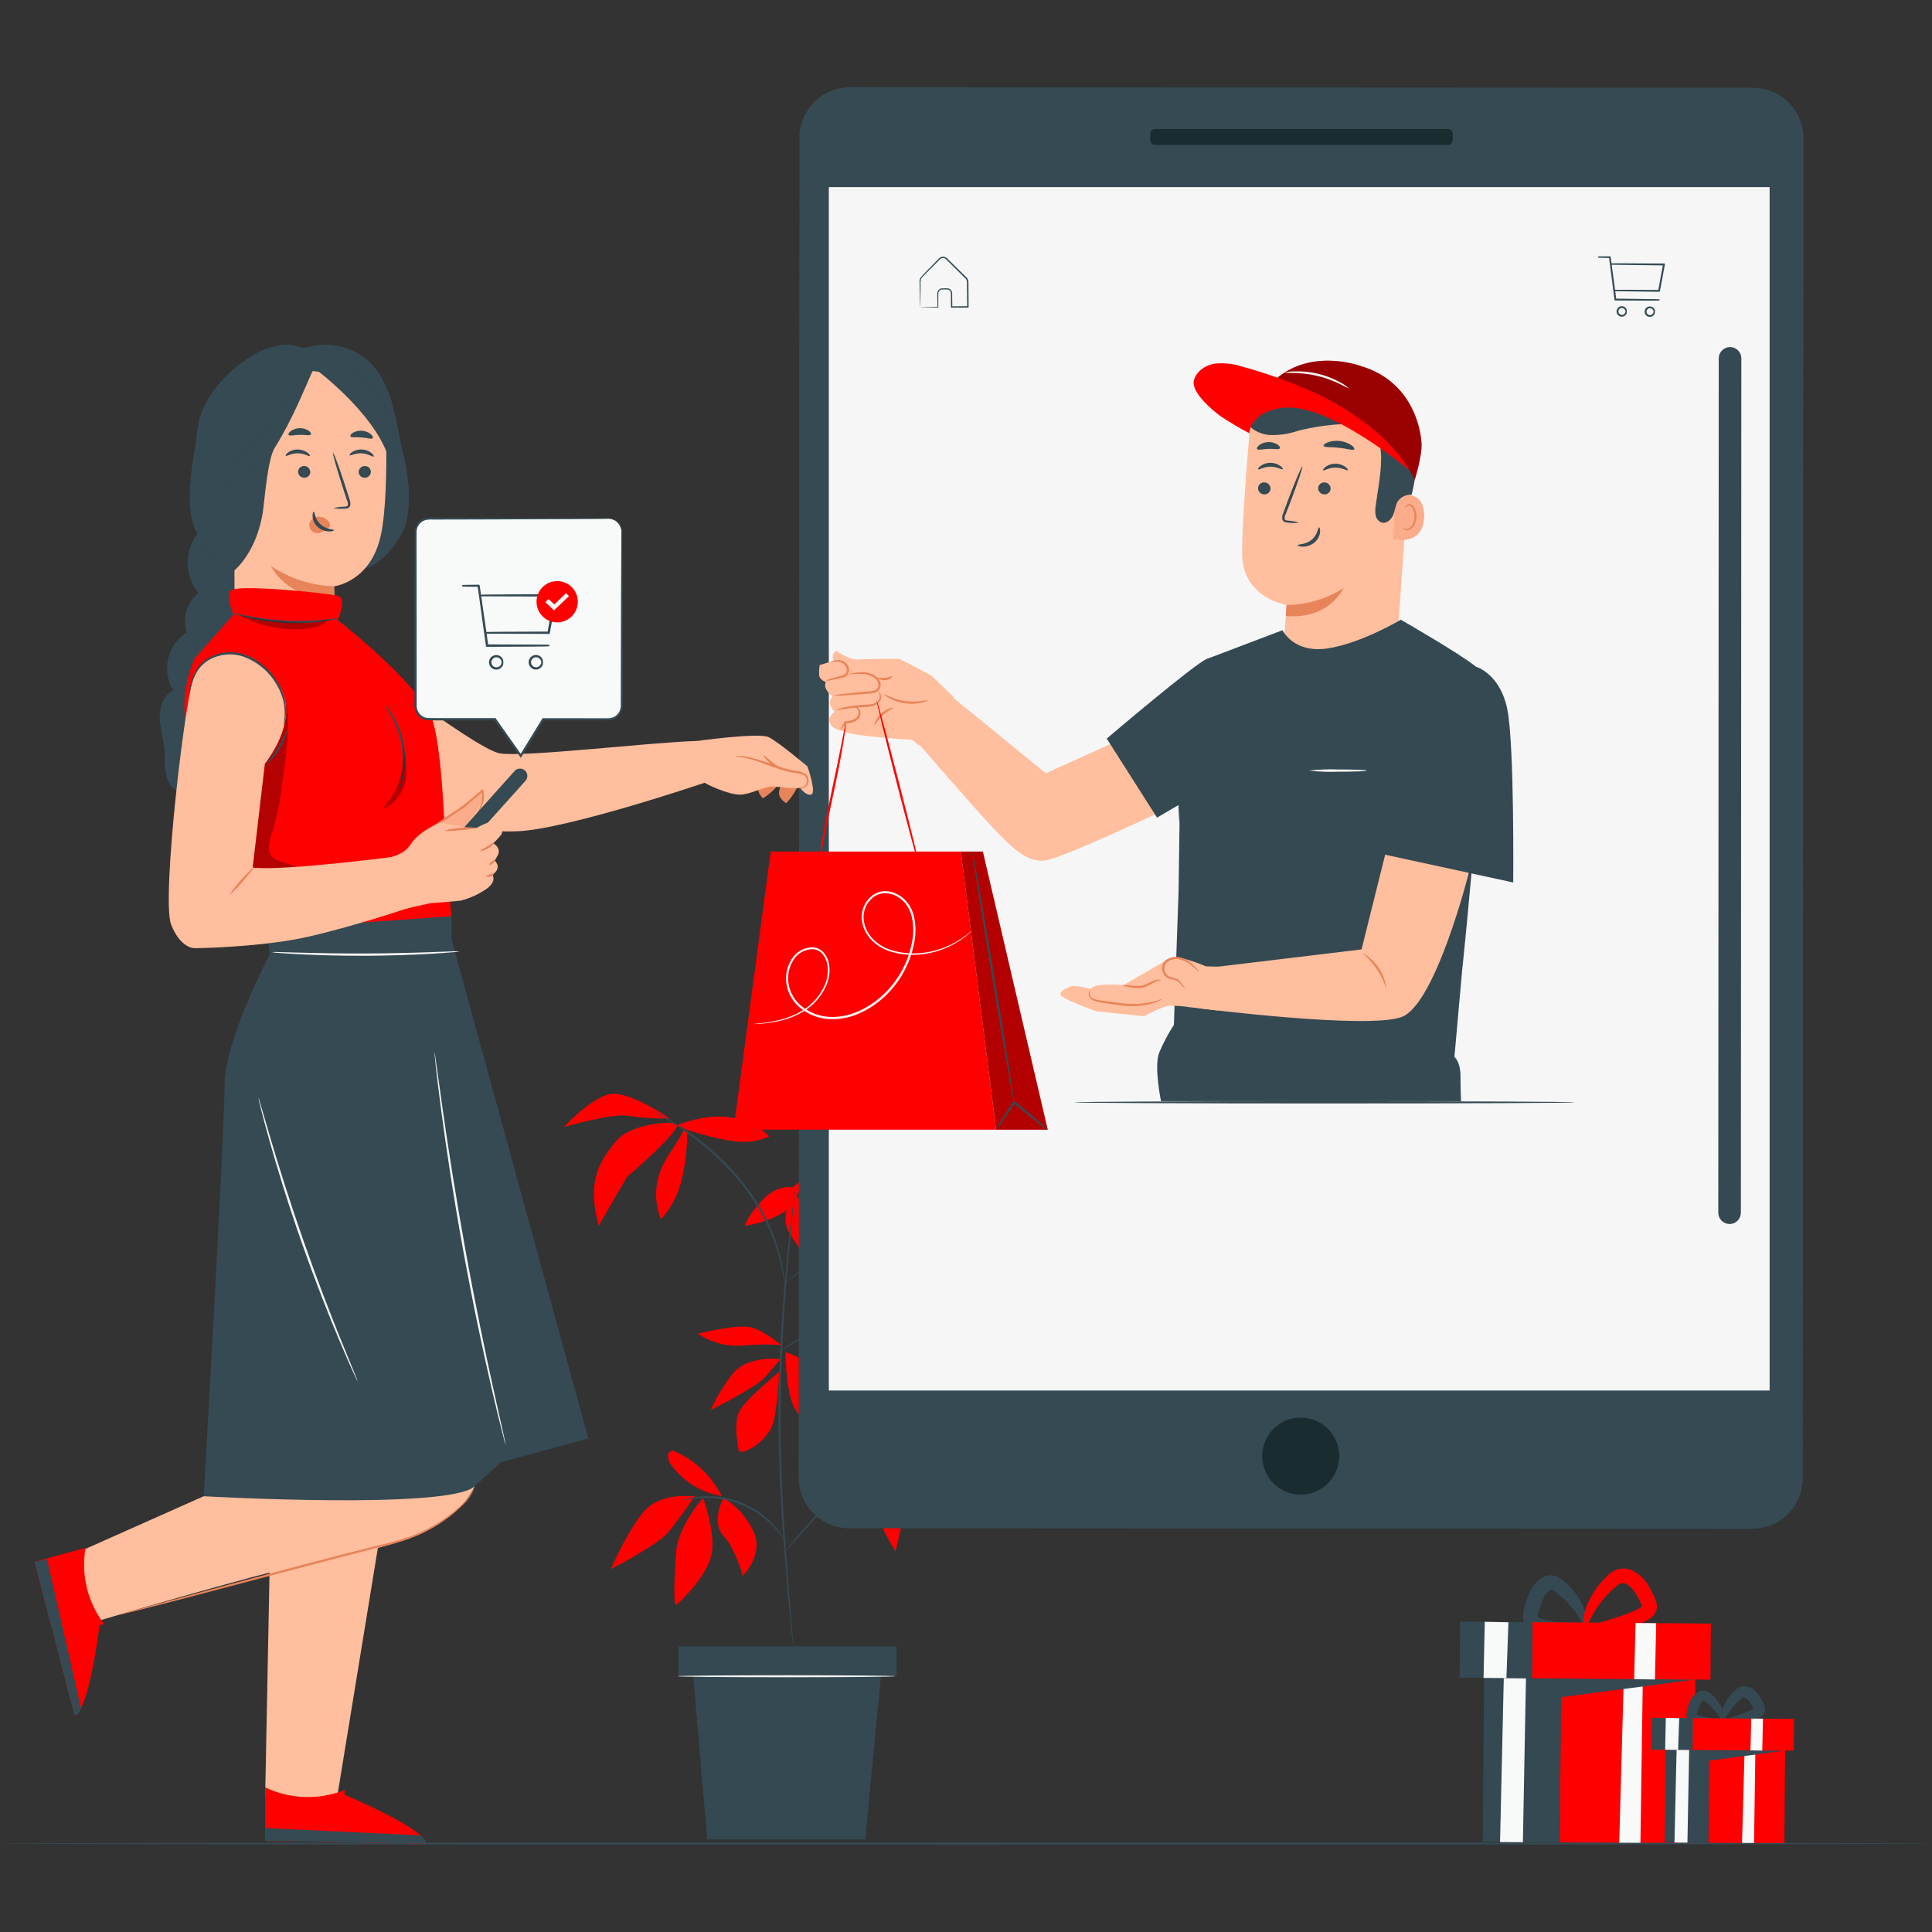 <svg width="513" height="513" viewBox="0 0 513 513" fill="none" xmlns="http://www.w3.org/2000/svg">
<rect x="0" y="0" width="513" height="513" fill="#333333" stroke="none"/>
<g clip-path="url(#clip0_86_2494)">
<path d="M177.842 297.001C177.842 297.001 166.629 289.177 161.482 290.601C156.335 292.025 149.719 299.258 149.719 299.258C149.719 299.258 162.788 295.496 166.73 296.28C170.41 296.803 174.125 297.044 177.842 297.001Z" fill="#FF0000"/>
<path d="M181.614 299.828C179.983 303.528 177.164 306.604 175.588 310.323C173.79 314.627 173.762 319.466 175.509 323.79C178.41 320.549 180.385 316.588 181.229 312.321C182.049 308.375 182.486 304.358 182.535 300.328L181.614 299.828Z" fill="#FF0000"/>
<path d="M179.897 298.86C180.413 297.35 167.714 298.008 163.668 302.906C159.622 307.804 155.577 313.126 158.984 325.475C158.984 325.475 166.649 312.089 166.649 312.288C166.649 312.487 178.88 301.841 179.897 298.86Z" fill="#FF0000"/>
<path d="M179.994 298.706C178.818 299.162 190.352 302.674 195.674 303.106C198.59 303.44 201.542 302.975 204.215 301.761C204.215 301.761 196.481 292.308 179.994 298.706Z" fill="#FF0000"/>
<path d="M238.27 347.304C238.27 347.304 243.823 345.048 245.385 346.61C246.947 348.172 253.368 356.676 259.442 357.196C259.442 357.196 253.889 345.396 248.856 343.487C245.547 342.231 238.27 347.304 238.27 347.304Z" fill="#344952"/>
<path d="M239.694 346.667C239.694 346.667 239.472 342.501 237.382 340.306C235.292 338.111 227.73 336.613 227.73 336.613C227.73 336.613 230.452 340.978 233.242 343.103C235.244 344.543 237.41 345.739 239.694 346.667Z" fill="#344952"/>
<path d="M239.689 346.428C239.689 346.428 235.822 346.369 233.089 351.204C231.261 354.496 229.917 358.034 229.098 361.71C229.326 361.31 236.398 358.21 238.251 354.301C239.375 351.836 239.869 349.131 239.689 346.428Z" fill="#344952"/>
<path d="M240.57 346.428C240.57 346.428 241.264 355.636 242.826 357.198C244.388 358.76 246.644 364.487 246.644 364.487C246.644 364.487 250.115 356.157 248.206 352.165C246.297 348.173 240.57 346.428 240.57 346.428Z" fill="#344952"/>
<path d="M206.838 364.207C206.393 364.875 197.483 371.78 196.147 375.121C194.811 378.462 195.924 383.585 196.147 385.144C196.37 386.703 204.165 383.144 205.502 377.126C206.35 372.871 206.797 368.546 206.838 364.207Z" fill="#FF0000"/>
<path d="M208.571 359.033C208.563 360.147 208.705 371.062 211.571 374.869C213.998 377.784 216.743 380.419 219.754 382.725C219.754 382.725 221.638 368.925 217.66 364.668C215.153 362.054 212.027 360.116 208.571 359.033Z" fill="#FF0000"/>
<path d="M207.261 360.909C206.611 360.755 198.551 359.995 194.721 364.582C192.295 367.564 190.284 370.861 188.742 374.382C188.742 374.382 200.928 368.337 203.162 365.661C205.396 362.985 207.261 360.909 207.261 360.909Z" fill="#FF0000"/>
<path d="M212.805 355.918C213.814 355.224 215.004 354.838 216.228 354.807C217.453 354.775 218.66 355.099 219.705 355.74C223.328 357.995 229.346 366.753 229.346 366.753C229.346 366.753 221.981 366.274 218.099 362.586C215.973 360.675 214.183 358.421 212.805 355.918Z" fill="#344952"/>
<path d="M207.566 357.266C207.566 357.266 202.888 353.292 199.325 352.409C195.762 351.526 185.293 354.135 185.293 354.135C188.86 356.541 193.146 357.647 197.432 357.266C204.67 356.648 207.566 357.266 207.566 357.266Z" fill="#FF0000"/>
<path d="M192.055 397.719C192.055 397.719 188.714 404.178 192.055 407.742C195.396 411.306 197.199 418.433 197.199 418.433C197.199 418.433 202.969 412.865 200.073 406.633C198.363 402.92 195.567 399.812 192.055 397.719Z" fill="#FF0000"/>
<path d="M186.696 397.855C185.806 398.3 180.014 406.096 179.569 411.664C179.124 417.232 178.678 426.81 179.569 426.142C180.46 425.474 186.919 419.46 188.701 413.669C190.483 407.878 186.696 397.855 186.696 397.855Z" fill="#FF0000"/>
<path d="M184.515 397.247C183.624 397.47 175.16 395.911 170.483 401.925C165.806 407.939 162.242 416.625 162.242 416.625C162.242 416.625 174.492 410.361 177.388 406.925C180.284 403.489 184.515 397.247 184.515 397.247Z" fill="#FF0000"/>
<path d="M232.319 386.555C232.319 386.555 229.773 394.128 232.319 400.81C233.772 404.688 235.593 408.417 237.759 411.947C237.759 411.947 241.528 398.583 239.087 395.019C236.646 391.455 232.319 386.555 232.319 386.555Z" fill="#FF0000"/>
<path d="M233.715 385.745C234.615 386.581 245.06 401.576 252.161 402.914C259.262 404.252 253.272 402.348 253.272 402.348C253.272 402.348 251.034 392.24 247.852 388.057C244.67 383.874 233.715 385.745 233.715 385.745Z" fill="#344952"/>
<path d="M232.122 385.486C232.122 385.486 239.832 380.139 242.845 378.775C245.928 377.375 255.824 379.207 255.824 379.207C255.824 379.207 243.724 385.507 240.809 384.839C237.894 384.171 232.121 386.749 232.121 386.749" fill="#344952"/>
<path d="M258.923 312.564C258.923 312.564 252.242 319.642 253.123 325.172C253.763 328.86 254.719 332.486 255.981 336.01L258.919 326.278L258.923 312.564Z" fill="#344952"/>
<path d="M259.828 311.15C259.828 311.15 258.28 321.988 261.376 326.412C264.472 330.836 268.676 339.241 269.118 338.578C269.56 337.915 275.975 332.163 271.329 323.978C268.424 318.953 264.508 314.585 259.829 311.15H259.828Z" fill="#344952"/>
<path d="M257.584 313.069C257.584 313.069 246.915 309.969 245.384 315.06C243.853 320.151 242.523 324.571 242.523 324.571C244.782 322.211 247.31 320.124 250.055 318.353C252.666 316.741 255.18 314.976 257.584 313.069Z" fill="#344952"/>
<path d="M209.73 315.938C209.73 315.938 210.048 315.649 210.597 315.18C213.115 313.032 220.48 307.116 224.197 308.024C227.875 309.064 231.471 310.371 234.957 311.935C234.957 311.935 218.833 320.313 209.73 315.938Z" fill="#FF0000"/>
<path d="M211.888 316.012C211.92 315.212 207.04 313.912 202.756 318.335C198.472 322.758 197.809 325.475 197.809 325.475C197.809 325.475 211.59 323.647 211.888 316.012Z" fill="#FF0000"/>
<path d="M211.13 316.904C211.13 316.904 206.23 322.545 209.99 328.074C213.75 333.603 217.007 338.912 217.007 338.912C218.162 335.337 218.162 331.488 217.007 327.912C215.643 323.955 213.66 320.239 211.13 316.904Z" fill="#FF0000"/>
<path d="M229.463 330.942C229.242 329.596 231.025 318.551 216.413 319.642H215.074C215.074 319.642 222.063 330.923 223.661 334.462C224.619 336.877 226.176 339.008 228.184 340.655C229.906 342.205 229.684 332.288 229.463 330.942Z" fill="#344952"/>
<path d="M232.29 386.093C232.384 384.368 232.125 382.642 231.529 381.02C230.933 379.399 230.012 377.916 228.823 376.662C228.598 376.428 228.276 376.183 227.98 376.317C227.888 376.375 227.809 376.45 227.748 376.54C227.687 376.63 227.645 376.731 227.625 376.837C227.09 378.89 227.382 381.071 228.44 382.91C229.497 384.725 230.832 386.364 232.395 387.766" fill="#344952"/>
<path d="M191.115 396.283C188.472 391.465 184.309 387.656 179.275 385.449C178.973 385.283 178.627 385.214 178.283 385.249C178.031 385.332 177.811 385.489 177.65 385.699C177.489 385.91 177.396 386.165 177.383 386.429C177.367 387.522 177.772 388.578 178.513 389.38C181.733 393.589 186.441 396.405 191.671 397.251" fill="#FF0000"/>
<path d="M249.661 379.974C249.661 380.023 248.909 380.02 247.568 380.186C245.679 380.433 243.827 380.91 242.053 381.606C239.428 382.652 236.955 384.046 234.7 385.75C231.955 387.871 229.358 390.177 226.925 392.65C221.616 397.812 216.938 402.607 213.696 406.212C212.07 408.012 210.784 409.492 209.896 410.52L208.869 411.698C208.759 411.844 208.629 411.975 208.484 412.087C208.565 411.923 208.666 411.77 208.784 411.631C208.997 411.344 209.311 410.92 209.734 410.389C210.572 409.32 211.817 407.798 213.41 405.964C216.587 402.287 221.236 397.436 226.549 392.271C228.998 389.781 231.624 387.471 234.405 385.358C236.706 383.649 239.233 382.269 241.915 381.258C243.728 380.581 245.623 380.151 247.55 379.981C248.072 379.934 248.595 379.917 249.118 379.93C249.301 379.922 249.483 379.937 249.661 379.974Z" fill="#354A53"/>
<path d="M208.204 408.882C208.119 408.939 207.25 407.43 205.351 405.409C202.887 402.767 199.862 400.711 196.499 399.391C193.137 398.07 189.521 397.52 185.918 397.779C183.151 397.968 181.488 398.479 181.465 398.379C181.83 398.198 182.217 398.066 182.617 397.985C183.689 397.701 184.783 397.506 185.887 397.401C189.556 397.033 193.26 397.545 196.693 398.892C200.126 400.24 203.188 402.386 205.627 405.152C206.365 405.98 207.033 406.868 207.627 407.805C207.865 408.137 208.059 408.499 208.204 408.882Z" fill="#354A53"/>
<path d="M211.074 315.859C211.083 315.965 211.08 316.072 211.065 316.177C211.044 316.415 211.018 316.722 210.985 317.107C210.9 317.959 210.785 319.154 210.632 320.675C210.319 323.775 209.867 328.256 209.37 333.8C208.384 344.884 207.226 360.235 207.249 377.216C207.304 394.203 208.493 409.551 209.356 420.648L210.427 433.79C210.545 435.314 210.637 436.511 210.703 437.365C210.728 437.75 210.747 438.057 210.762 438.296C210.802 438.303 210.837 438.325 210.861 438.356C210.886 438.388 210.897 438.428 210.894 438.468C210.891 438.508 210.872 438.545 210.843 438.572C210.813 438.599 210.775 438.614 210.735 438.614C210.695 438.614 210.656 438.599 210.626 438.572C210.597 438.545 210.579 438.508 210.575 438.468C210.572 438.428 210.583 438.388 210.608 438.356C210.632 438.325 210.668 438.303 210.707 438.296L210.596 437.37C210.507 436.519 210.381 435.325 210.221 433.804C209.908 430.704 209.472 426.222 208.982 420.675C208.023 409.584 206.773 394.227 206.719 377.214C206.696 360.206 207.919 344.843 208.997 333.762C209.542 328.22 210.051 323.742 210.428 320.651C210.62 319.134 210.772 317.942 210.879 317.093C210.934 316.71 210.979 316.406 211.011 316.169C211.02 316.064 211.041 315.96 211.074 315.859Z" fill="#354A53"/>
<path d="M244.385 345.758C243.875 345.882 243.355 345.961 242.831 345.994C241.831 346.102 240.38 346.294 238.602 346.581C229.313 348.059 220.364 351.193 212.181 355.834C210.613 356.721 209.36 357.472 208.509 358.014C208.08 358.315 207.624 358.577 207.148 358.799C207.535 358.443 207.953 358.123 208.396 357.842C209.214 357.242 210.441 356.442 211.996 355.51C220.132 350.656 229.164 347.493 238.55 346.21C240.35 345.971 241.805 345.833 242.816 345.788C243.338 345.731 243.863 345.721 244.385 345.758Z" fill="#354A53"/>
<path d="M208.323 340.825C208.253 340.631 208.206 340.43 208.183 340.225C208.104 339.776 208.006 339.208 207.883 338.51C207.755 337.601 207.576 336.699 207.347 335.81C207.078 334.773 206.874 333.566 206.424 332.293L205.788 330.276C205.572 329.576 205.248 328.876 204.968 328.136C204.431 326.644 203.657 325.136 202.888 323.536C201.081 320.121 198.952 316.887 196.53 313.878C192.029 308.47 186.789 303.724 180.964 299.778C179.875 298.978 178.815 298.367 177.922 297.772C177.029 297.177 176.23 296.712 175.579 296.327L174.09 295.427C173.91 295.331 173.743 295.214 173.59 295.08C173.784 295.143 173.97 295.227 174.144 295.333L175.684 296.152C176.352 296.51 177.168 296.952 178.084 297.523C179 298.094 180.072 298.689 181.184 299.471C187.111 303.352 192.426 308.096 196.952 313.546C199.398 316.583 201.535 319.856 203.333 323.316C204.097 324.836 204.783 326.393 205.388 327.983C205.661 328.733 205.978 329.439 206.188 330.151L206.796 332.195C207.141 333.367 207.426 334.555 207.649 335.756C207.856 336.654 208.006 337.565 208.099 338.482C208.181 339.188 208.247 339.762 208.299 340.216C208.331 340.417 208.339 340.622 208.323 340.825Z" fill="#354A53"/>
<path d="M260.591 312.057C260.415 312.161 260.227 312.245 260.032 312.306L258.396 312.922C256.969 313.437 254.917 314.222 252.402 315.228C239.276 320.479 226.844 327.321 215.385 335.601C213.185 337.187 211.428 338.501 210.229 339.431L208.829 340.483C208.866 340.55 208.877 340.628 208.86 340.703C208.842 340.778 208.797 340.843 208.734 340.886C208.67 340.93 208.593 340.948 208.517 340.937C208.441 340.926 208.372 340.887 208.323 340.827C208.275 340.768 208.25 340.692 208.254 340.616C208.259 340.539 208.291 340.467 208.346 340.413C208.401 340.36 208.474 340.328 208.551 340.326C208.628 340.323 208.702 340.35 208.761 340.4L210.095 339.269C211.255 338.289 212.982 336.927 215.158 335.299C226.531 326.826 239.014 319.955 252.258 314.88C254.798 313.914 256.872 313.18 258.322 312.728L259.991 312.206C260.184 312.133 260.386 312.083 260.591 312.057Z" fill="#354A53"/>
<path d="M229.741 488.446H187.785L183.398 437.188H234.657L229.741 488.446Z" fill="#344952"/>
<path d="M238.064 437.188H180.152V445.069H238.064V437.188Z" fill="#344952"/>
<path d="M237.688 445.089C237.688 445.236 224.738 445.355 208.767 445.355C192.796 445.355 179.844 445.236 179.844 445.089C179.844 444.942 192.791 444.824 208.767 444.824C224.743 444.824 237.688 444.943 237.688 445.089Z" fill="#F6F6F6"/>
<path d="M414.16 489.236L449.797 489.521L450.157 444.538L414.52 444.253L414.16 489.236Z" fill="#FF0000"/>
<path d="M436.213 445.855L435.579 489.41L429.949 489.366L431.155 445.816L436.213 445.855Z" fill="#F8FAFA"/>
<path d="M394.053 445.527L414.499 445.687L450.135 445.965L414.46 450.659L414.16 489.244L393.723 489.084L394.053 445.527Z" fill="#344952"/>
<path d="M405.184 445.613L404.372 489.167L398.305 489.12L399.297 445.568L405.184 445.613Z" fill="#F8FAFA"/>
<path d="M421.363 432.361C421.372 432.635 420.776 432.919 419.68 433.188C418.127 433.54 416.546 433.751 414.956 433.818C413.837 433.875 412.715 433.862 411.598 433.781C410.989 433.734 410.357 433.67 409.705 433.566C409 433.466 408.303 433.318 407.618 433.123C407.171 432.989 406.742 432.803 406.338 432.57C405.793 432.259 405.33 431.824 404.985 431.3C404.612 430.714 404.409 430.035 404.399 429.34C404.393 428.83 404.45 428.322 404.569 427.826C404.888 426.284 405.346 424.774 405.937 423.314C406.285 422.503 406.721 421.731 407.237 421.014C407.509 420.65 407.803 420.302 408.118 419.974C408.475 419.609 408.874 419.286 409.306 419.014C409.8 418.703 410.347 418.484 410.919 418.366C411.53 418.247 412.16 418.263 412.765 418.412C413.67 418.67 414.504 419.132 415.204 419.761C417.114 421.364 418.703 423.315 419.885 425.51C420.682 426.966 421.216 428.55 421.462 430.191C421.599 431.355 421.462 432.018 421.202 432.078C420.626 432.216 419.789 429.922 417.517 427.036C416.201 425.372 414.662 423.898 412.944 422.653C412.641 422.402 412.288 422.22 411.908 422.118C411.84 422.11 411.772 422.117 411.708 422.14C411.598 422.18 411.493 422.236 411.398 422.304C411.234 422.422 411.083 422.556 410.947 422.704C410.769 422.905 410.602 423.115 410.447 423.334C410.11 423.826 409.821 424.35 409.586 424.898C409.091 426.143 408.682 427.421 408.362 428.722C408.309 428.905 408.272 429.093 408.252 429.282V429.33C408.215 429.337 408.178 429.346 408.142 429.356C408.017 429.388 407.983 429.421 408.068 429.37C408.113 429.339 408.156 429.306 408.198 429.27C408.198 429.274 408.199 429.277 408.2 429.28C408.201 429.283 408.203 429.286 408.206 429.288C408.234 429.325 408.267 429.357 408.306 429.382C408.464 429.491 408.634 429.58 408.813 429.647C409.333 429.836 409.863 429.996 410.401 430.127C410.953 430.274 411.501 430.391 412.034 430.501C413.103 430.716 414.125 430.87 415.07 431.001C416.962 431.252 418.542 431.423 419.639 431.635C420.736 431.847 421.355 432.082 421.363 432.361Z" fill="#344952"/>
<path d="M420.626 432.685C420.526 432.12 423.192 431.285 427.352 430.064C429.742 429.376 432.085 428.536 434.366 427.549C434.907 427.333 435.417 427.048 435.884 426.702C436.049 426.57 436.123 426.449 436.102 426.46C436.081 426.471 436.059 426.62 436.053 426.542C435.987 426.326 435.902 426.118 435.798 425.918L435.287 424.857C434.967 424.189 434.605 423.541 434.203 422.919C433.845 422.363 433.419 421.853 432.934 421.403C432.709 421.195 432.469 421.004 432.216 420.83C432.014 420.689 431.795 420.571 431.566 420.479C431.237 420.33 430.867 420.295 430.515 420.379C430.05 420.533 429.621 420.782 429.256 421.11C427.409 422.654 425.772 424.433 424.386 426.402C421.997 429.802 421.367 432.455 420.773 432.368C420.513 432.333 420.318 431.607 420.409 430.298C420.594 428.452 421.116 426.655 421.948 424.998C423.169 422.511 424.825 420.262 426.836 418.358C427.553 417.65 428.414 417.104 429.36 416.758C430.509 416.379 431.75 416.397 432.887 416.808C433.409 416.991 433.908 417.235 434.372 417.536C434.797 417.811 435.201 418.118 435.579 418.454C436.325 419.121 436.979 419.883 437.525 420.722C438.025 421.493 438.469 422.298 438.854 423.133L439.377 424.279C439.626 424.797 439.803 425.347 439.904 425.913C440.038 426.724 439.897 427.556 439.504 428.279C439.177 428.855 438.726 429.353 438.183 429.735C437.432 430.252 436.612 430.661 435.747 430.951C433.222 431.859 430.604 432.486 427.94 432.821C423.467 433.364 420.715 433.202 420.626 432.685Z" fill="#FF0000"/>
<path d="M387.566 445.466L439.949 445.885L440.068 430.996L387.685 430.577L387.566 445.466Z" fill="#344952"/>
<path d="M406.827 445.618L454.176 445.996L454.295 431.108L406.946 430.729L406.827 445.618Z" fill="#FF0000"/>
<path d="M439.766 430.997L439.432 445.955L433.91 445.841L434.295 430.955L439.766 430.997Z" fill="#F8FAFA"/>
<path d="M400.531 430.758L399.997 445.581L393.926 445.533L394.252 430.633L400.531 430.758Z" fill="#F8FAFA"/>
<path d="M453.607 489.362L473.801 489.523L474.005 464.033L453.811 463.872L453.607 489.362Z" fill="#FF0000"/>
<path d="M466.104 464.779L465.745 489.459L462.555 489.434L463.239 464.756L466.104 464.779Z" fill="#F8FAFA"/>
<path d="M442.211 464.592L453.797 464.682L473.991 464.84L453.775 467.5L453.604 489.364L442.023 489.273L442.211 464.592Z" fill="#344952"/>
<path d="M448.519 464.641L448.059 489.321L444.621 489.294L445.183 464.615L448.519 464.641Z" fill="#F8FAFA"/>
<path d="M457.689 457.128C457.689 457.5 456.364 457.962 454.051 458.152C452.63 458.267 451.2 458.15 449.817 457.805C449.154 457.634 448.574 457.231 448.182 456.67C447.944 456.297 447.813 455.864 447.805 455.421C447.801 455.11 447.834 454.799 447.905 454.496C448.086 453.605 448.349 452.733 448.691 451.89C448.897 451.412 449.155 450.958 449.46 450.536C449.797 450.061 450.221 449.654 450.71 449.336C451.028 449.132 451.384 448.994 451.756 448.931C452.129 448.867 452.51 448.879 452.878 448.966C453.428 449.122 453.935 449.404 454.359 449.788C455.456 450.722 456.36 451.861 457.019 453.142C458.111 455.349 457.95 456.916 457.599 456.971C457.199 457.064 456.653 455.793 455.344 454.221C454.59 453.317 453.721 452.514 452.76 451.834C452.619 451.715 452.451 451.63 452.271 451.588H452.264V451.532L452.272 451.601C452.245 451.622 452.217 451.642 452.188 451.659C452.009 451.808 451.853 451.982 451.725 452.176C451.547 452.439 451.394 452.718 451.269 453.01C450.995 453.7 450.767 454.408 450.586 455.128L450.528 455.378C450.57 455.378 450.39 455.385 450.348 455.394C450.295 455.4 450.242 455.41 450.19 455.423C450.119 455.442 450.1 455.46 450.148 455.431C450.222 455.381 450.289 455.322 450.348 455.256L450.405 455.192C450.41 455.199 450.417 455.206 450.424 455.211C450.495 455.265 450.573 455.309 450.656 455.341C451.786 455.717 452.947 455.989 454.126 456.153C456.264 456.477 457.684 456.723 457.689 457.128Z" fill="#344952"/>
<path d="M457.274 457.314C457.199 456.884 458.7 456.308 461.025 455.548C462.35 455.124 463.65 454.627 464.919 454.057C465.193 453.944 465.451 453.796 465.686 453.615C465.751 453.559 465.751 453.522 465.696 453.601C465.645 453.693 465.62 453.796 465.623 453.901L465.217 453.057C465.042 452.695 464.845 452.345 464.628 452.007C464.443 451.721 464.225 451.459 463.978 451.225C463.791 451.041 463.574 450.889 463.338 450.775C463.232 450.721 463.113 450.7 462.996 450.715C462.779 450.779 462.579 450.891 462.411 451.041C461.379 451.88 460.453 452.84 459.653 453.902C458.265 455.735 457.804 457.202 457.353 457.139C456.965 457.126 456.642 455.345 457.77 452.816C458.443 451.355 459.383 450.033 460.541 448.916C460.982 448.476 461.514 448.137 462.1 447.923C462.832 447.679 463.624 447.688 464.351 447.946C464.676 448.06 464.988 448.211 465.278 448.398C465.536 448.564 465.781 448.75 466.012 448.953C466.461 449.353 466.855 449.81 467.184 450.314C467.477 450.766 467.737 451.239 467.962 451.729L468.262 452.386C468.416 452.713 468.526 453.059 468.589 453.415C468.676 453.961 468.581 454.52 468.317 455.006C468.104 455.382 467.81 455.707 467.456 455.955C467.002 456.267 466.505 456.512 465.982 456.682C464.526 457.19 463.016 457.523 461.482 457.675C458.912 457.912 457.343 457.718 457.274 457.314Z" fill="#344952"/>
<path d="M438.536 464.557L468.219 464.795L468.286 456.358L438.603 456.12L438.536 464.557Z" fill="#344952"/>
<path d="M449.45 464.645L476.281 464.859L476.349 456.422L449.518 456.208L449.45 464.645Z" fill="#FF0000"/>
<path d="M468.115 456.358L467.926 464.834L464.797 464.769L465.015 456.334L468.115 456.358Z" fill="#F8FAFA"/>
<path d="M445.881 456.225L445.581 464.625L442.141 464.598L442.326 456.156L445.881 456.225Z" fill="#F8FAFA"/>
<path d="M512.5 489.521C512.5 489.688 397.876 489.821 256.513 489.821C115.1 489.821 0.5 489.686 0.5 489.521C0.5 489.356 115.1 489.221 256.513 489.221C397.876 489.218 512.5 489.354 512.5 489.521Z" fill="#354A53"/>
<path d="M465.26 405.925L225.491 405.798C223.728 405.797 221.983 405.449 220.355 404.773C218.726 404.098 217.247 403.108 216.001 401.861C214.755 400.614 213.767 399.133 213.093 397.504C212.42 395.875 212.073 394.13 212.074 392.367L212.262 36.595C212.264 33.035 213.681 29.621 216.199 27.105C218.718 24.589 222.133 23.176 225.693 23.178L465.462 23.304C467.225 23.305 468.971 23.653 470.599 24.328C472.228 25.004 473.707 25.994 474.953 27.241C476.199 28.488 477.187 29.968 477.861 31.598C478.535 33.227 478.881 34.973 478.88 36.736L478.692 392.506C478.69 396.066 477.274 399.48 474.755 401.997C472.236 404.513 468.821 405.926 465.26 405.925Z" fill="#354A53"/>
<path d="M469.882 49.685H220.078V369.22H469.882V49.685Z" fill="#F6F6F6"/>
<path d="M355.616 386.64C355.615 388.664 355.014 390.641 353.889 392.323C352.764 394.004 351.165 395.315 349.296 396.088C347.426 396.861 345.369 397.062 343.385 396.667C341.4 396.271 339.578 395.295 338.148 393.864C336.718 392.432 335.745 390.609 335.352 388.624C334.958 386.639 335.162 384.583 335.937 382.714C336.713 380.845 338.025 379.248 339.708 378.125C341.391 377.002 343.369 376.403 345.392 376.404C346.736 376.405 348.066 376.67 349.307 377.185C350.547 377.7 351.675 378.454 352.624 379.405C353.574 380.355 354.326 381.484 354.84 382.725C355.353 383.966 355.617 385.297 355.616 386.64Z" fill="#1B2C30"/>
<path d="M384.509 34.26H306.637C305.966 34.26 305.422 34.804 305.422 35.475V37.272C305.422 37.943 305.966 38.487 306.637 38.487H384.509C385.18 38.487 385.724 37.943 385.724 37.272V35.475C385.724 34.804 385.18 34.26 384.509 34.26Z" fill="#1B2C30"/>
<path d="M459.254 325.01C458.458 325.01 457.695 324.694 457.133 324.132C456.57 323.569 456.254 322.806 456.254 322.01L456.373 95.156C456.373 94.361 456.689 93.598 457.252 93.035C457.814 92.472 458.577 92.156 459.373 92.156C460.169 92.156 460.932 92.472 461.494 93.035C462.057 93.598 462.373 94.361 462.373 95.156L462.253 322.01C462.253 322.806 461.937 323.569 461.374 324.132C460.812 324.694 460.049 325.01 459.253 325.01H459.254Z" fill="#344952"/>
<path d="M244.354 81.585C244.465 81.568 244.577 81.56 244.689 81.559L245.616 81.526L249.03 81.439L248.923 81.549C248.91 80.788 248.896 79.96 248.882 79.07C248.882 78.608 248.842 78.177 248.887 77.638C248.941 77.36 249.083 77.106 249.292 76.913C249.501 76.721 249.767 76.601 250.049 76.57C250.605 76.559 251.083 76.534 251.686 76.562C252.004 76.612 252.294 76.775 252.503 77.021C252.712 77.266 252.825 77.579 252.823 77.901C252.836 79.058 252.85 80.263 252.864 81.516L252.684 81.34L256.996 81.296L256.81 81.486C256.795 79.749 256.78 77.953 256.764 76.112C256.764 75.654 256.76 75.198 256.753 74.745C256.733 74.544 256.668 74.35 256.565 74.177C256.461 74.005 256.32 73.857 256.153 73.745L254.272 71.885L252.455 70.085L251.574 69.213C251.274 68.919 251.036 68.624 250.692 68.552C250.526 68.508 250.353 68.502 250.185 68.534C250.016 68.566 249.858 68.635 249.72 68.737C249.464 68.954 249.181 69.269 248.92 69.523L247.371 71.082C246.398 72.091 245.379 73.017 244.646 73.882C244.431 74.386 244.356 74.939 244.429 75.483C244.429 76.016 244.427 76.522 244.422 77.001C244.415 77.926 244.408 78.741 244.401 79.447C244.392 80.062 244.385 80.579 244.379 81.013C244.381 81.203 244.373 81.393 244.354 81.582C244.33 81.41 244.319 81.238 244.321 81.066C244.308 80.638 244.293 80.132 244.275 79.526C244.258 78.814 244.239 77.992 244.216 77.058C244.207 76.569 244.197 76.052 244.186 75.507C244.181 75.23 244.177 74.947 244.172 74.657C244.17 74.338 244.252 74.023 244.412 73.746C245.212 72.763 246.163 71.901 247.145 70.859L248.682 69.284C248.96 69.011 249.182 68.745 249.517 68.457C249.696 68.323 249.903 68.231 250.123 68.188C250.343 68.145 250.569 68.152 250.786 68.209C251.197 68.355 251.558 68.614 251.83 68.954L252.715 69.822L254.539 71.611L256.427 73.466C256.629 73.613 256.798 73.802 256.921 74.02C257.044 74.238 257.119 74.48 257.141 74.73C257.145 75.186 257.149 75.644 257.152 76.106C257.165 77.945 257.178 79.742 257.19 81.478V81.668H257.002L252.69 81.692H252.511V81.513C252.506 80.263 252.501 79.055 252.496 77.898C252.501 77.653 252.418 77.413 252.261 77.225C252.104 77.035 251.884 76.909 251.642 76.87C251.153 76.843 250.561 76.859 250.083 76.862C249.863 76.884 249.655 76.976 249.491 77.124C249.326 77.272 249.213 77.469 249.168 77.686C249.127 78.112 249.157 78.623 249.148 79.061V81.65H249.04L245.561 81.617L244.661 81.597C244.561 81.602 244.46 81.597 244.361 81.582L244.354 81.585Z" fill="#354A53"/>
<path d="M442.048 70.04C442.032 70.021 442.012 70.006 441.989 69.995C441.967 69.985 441.943 69.979 441.918 69.978L431.757 69.924H428.775L427.897 69.933L427.819 69.352L427.666 68.209C427.66 68.168 427.64 68.13 427.609 68.103C427.577 68.075 427.537 68.06 427.496 68.061H427.452L424.673 68.075C424.452 68.079 424.305 68.084 424.305 68.257C424.305 68.431 424.45 68.436 424.672 68.445L427.258 68.499L428.696 79.638C428.701 79.679 428.721 79.717 428.753 79.744C428.784 79.772 428.824 79.787 428.866 79.787L437.166 79.826L440.284 79.814C440.548 79.808 440.684 79.805 440.684 79.629C440.684 79.454 440.552 79.451 440.284 79.442L429.153 79.292L428.888 77.319L440.588 77.478C440.628 77.478 440.666 77.464 440.697 77.439C440.727 77.413 440.748 77.378 440.756 77.338L441.62 72.682L442.082 70.182C442.087 70.157 442.086 70.132 442.08 70.107C442.074 70.083 442.063 70.06 442.048 70.04ZM427.948 70.296L441.529 70.472L440.329 76.987L431.992 76.948H429.513L428.845 76.957L427.948 70.296Z" fill="#354A53"/>
<path d="M431.968 82.382C431.908 82.076 431.741 81.8 431.498 81.604C431.317 81.457 431.101 81.358 430.872 81.318C430.642 81.277 430.406 81.296 430.185 81.372C429.914 81.468 429.679 81.644 429.511 81.878C429.344 82.112 429.253 82.392 429.25 82.679C429.247 82.967 429.333 83.248 429.496 83.485C429.659 83.722 429.891 83.903 430.16 84.004C430.31 84.06 430.469 84.089 430.629 84.089C430.937 84.09 431.236 83.987 431.478 83.797C431.726 83.605 431.897 83.332 431.963 83.025C431.983 82.811 431.983 82.595 431.963 82.381L431.968 82.382ZM430.327 83.549C430.152 83.483 430.002 83.364 429.897 83.209C429.791 83.055 429.736 82.871 429.737 82.684C429.739 82.497 429.798 82.315 429.907 82.162C430.015 82.01 430.168 81.894 430.344 81.831C430.445 81.794 430.552 81.775 430.659 81.775C430.86 81.775 431.056 81.84 431.218 81.96C431.39 82.088 431.516 82.269 431.576 82.474C431.594 82.54 431.608 82.607 431.618 82.674C431.617 82.684 431.62 82.695 431.624 82.704C431.626 82.709 431.627 82.715 431.626 82.72C431.625 82.725 431.622 82.73 431.618 82.734C431.607 82.802 431.591 82.868 431.572 82.934C431.508 83.14 431.379 83.319 431.204 83.445C431.077 83.533 430.93 83.588 430.777 83.606C430.623 83.623 430.468 83.603 430.324 83.545L430.327 83.549Z" fill="#354A53"/>
<path d="M439.415 82.441C439.354 82.135 439.188 81.86 438.945 81.664C438.763 81.517 438.548 81.419 438.318 81.378C438.089 81.338 437.852 81.356 437.632 81.432C437.36 81.527 437.125 81.704 436.957 81.938C436.789 82.172 436.698 82.452 436.695 82.74C436.693 83.028 436.779 83.309 436.942 83.546C437.105 83.783 437.337 83.965 437.607 84.065C437.826 84.145 438.062 84.168 438.293 84.131C438.523 84.095 438.741 84 438.925 83.856C439.172 83.664 439.344 83.391 439.41 83.084C439.433 82.978 439.439 82.869 439.427 82.761C439.44 82.654 439.436 82.546 439.415 82.441ZM437.773 83.608C437.573 83.53 437.407 83.385 437.303 83.198C437.2 83.01 437.164 82.793 437.204 82.582C437.244 82.371 437.355 82.181 437.52 82.045C437.685 81.908 437.893 81.833 438.107 81.833C438.308 81.833 438.504 81.898 438.665 82.019C438.837 82.146 438.963 82.327 439.023 82.533C439.041 82.599 439.055 82.665 439.066 82.733C439.065 82.743 439.067 82.754 439.072 82.763C439.074 82.768 439.074 82.774 439.073 82.779C439.072 82.785 439.07 82.79 439.066 82.794C439.054 82.862 439.039 82.928 439.02 82.994C438.956 83.2 438.826 83.379 438.651 83.505C438.524 83.593 438.378 83.648 438.224 83.665C438.071 83.683 437.916 83.662 437.773 83.605V83.608Z" fill="#354A53"/>
<path d="M374.333 122.902L370.939 170.982C370.672 174.765 368.98 178.307 366.206 180.893C363.431 183.479 359.779 184.917 355.986 184.917C353.935 184.917 351.905 184.496 350.023 183.68C348.141 182.864 346.447 181.671 345.045 180.174C343.643 178.677 342.563 176.908 341.872 174.976C341.181 173.045 340.893 170.993 341.028 168.946C341.328 164.369 341.6 160.622 341.6 160.622C341.6 160.622 329.96 158.812 329.817 147.175C329.734 140.453 330.893 125.2 331.887 113.515C332.212 109.705 333.956 106.155 336.773 103.569C339.59 100.983 343.276 99.549 347.1 99.551H354.13C357.003 99.719 359.814 100.461 362.395 101.734C364.977 103.007 367.277 104.784 369.16 106.961C371.043 109.138 372.471 111.67 373.359 114.408C374.247 117.146 374.577 120.034 374.33 122.902H374.333Z" fill="#FFBE9D"/>
<path d="M341.602 160.623C346.977 160.609 352.236 159.054 356.755 156.143C356.755 156.143 353.007 164.609 341.395 163.562L341.602 160.623Z" fill="#E8845A"/>
<path d="M334.069 124.629C334.275 124.845 335.534 123.914 337.323 123.919C339.109 123.898 340.423 124.819 340.616 124.599C340.716 124.499 340.501 124.111 339.93 123.699C339.156 123.163 338.236 122.879 337.294 122.887C336.364 122.884 335.457 123.176 334.704 123.723C334.154 124.14 333.968 124.532 334.069 124.629Z" fill="#354A53"/>
<path d="M350.008 129.594C350.004 130.027 350.169 130.444 350.467 130.757C350.766 131.07 351.175 131.255 351.608 131.271C351.819 131.288 352.032 131.262 352.234 131.195C352.435 131.128 352.621 131.022 352.781 130.882C352.941 130.742 353.071 130.572 353.163 130.381C353.256 130.19 353.31 129.983 353.321 129.771C353.325 129.338 353.16 128.92 352.862 128.607C352.563 128.294 352.154 128.109 351.721 128.093C351.509 128.076 351.297 128.102 351.095 128.169C350.894 128.236 350.708 128.342 350.548 128.482C350.389 128.622 350.259 128.792 350.166 128.983C350.073 129.174 350.019 129.381 350.008 129.593V129.594Z" fill="#354A53"/>
<path d="M334.043 129.594C334.039 130.027 334.204 130.444 334.503 130.757C334.802 131.07 335.211 131.254 335.643 131.271C335.855 131.288 336.067 131.262 336.269 131.195C336.47 131.128 336.656 131.022 336.816 130.882C336.976 130.742 337.106 130.572 337.198 130.381C337.291 130.19 337.345 129.983 337.356 129.771C337.36 129.338 337.195 128.92 336.897 128.607C336.598 128.294 336.189 128.109 335.756 128.093C335.544 128.076 335.332 128.102 335.131 128.169C334.929 128.236 334.743 128.342 334.584 128.482C334.424 128.622 334.294 128.792 334.201 128.983C334.108 129.174 334.055 129.381 334.043 129.593V129.594Z" fill="#354A53"/>
<path d="M351.339 124.871C351.545 125.087 352.806 124.156 354.593 124.161C356.379 124.14 357.693 125.061 357.886 124.84C357.981 124.74 357.773 124.352 357.2 123.94C356.426 123.403 355.505 123.119 354.564 123.127C353.633 123.124 352.726 123.416 351.974 123.963C351.426 124.382 351.238 124.774 351.339 124.871Z" fill="#354A53"/>
<path d="M344.979 138.781C344.037 138.487 343.063 138.311 342.079 138.257C341.622 138.21 341.19 138.119 341.113 137.807C341.072 137.336 341.177 136.864 341.413 136.454L342.764 132.976C344.639 128.025 345.997 123.954 345.797 123.876C345.597 123.798 343.914 127.755 342.039 132.707L340.745 136.207C340.457 136.758 340.374 137.392 340.508 137.999C340.574 138.16 340.676 138.304 340.806 138.42C340.936 138.536 341.091 138.62 341.259 138.667C341.511 138.736 341.772 138.772 342.034 138.775C343.011 138.902 344.001 138.904 344.979 138.781Z" fill="#354A53"/>
<path d="M350.243 140.02C349.952 140.003 349.949 141.945 348.287 143.32C346.625 144.695 344.559 144.485 344.544 144.756C344.517 144.878 345.005 145.133 345.878 145.156C347.015 145.172 348.121 144.786 349.002 144.067C349.847 143.375 350.391 142.382 350.518 141.298C350.592 140.49 350.376 140.009 350.243 140.02Z" fill="#354A53"/>
<path d="M351.455 118.386C351.632 118.872 353.417 118.642 355.515 118.895C357.615 119.106 359.315 119.72 359.59 119.284C359.714 119.075 359.419 118.618 358.735 118.147C357.821 117.57 356.788 117.208 355.714 117.09C354.639 116.971 353.552 117.099 352.535 117.463C351.767 117.773 351.379 118.156 351.455 118.386Z" fill="#354A53"/>
<path d="M333.796 119.23C334.111 119.636 335.342 119.215 336.824 119.195C338.304 119.124 339.559 119.468 339.848 119.043C339.975 118.836 339.777 118.43 339.229 118.043C338.493 117.582 337.636 117.35 336.768 117.377C335.9 117.404 335.059 117.688 334.352 118.193C333.829 118.613 333.657 119.032 333.796 119.23Z" fill="#354A53"/>
<path d="M370.407 131.638C370.607 131.552 378.407 129.273 378.149 137.229C377.891 145.185 369.959 143.289 369.949 143.06C369.939 142.831 370.407 131.638 370.407 131.638Z" fill="#FBAD8B"/>
<path d="M372.48 140.123C372.516 140.099 372.616 140.223 372.846 140.339C373.171 140.49 373.542 140.51 373.881 140.394C374.732 140.113 375.481 138.8 375.566 137.368C375.609 136.685 375.498 136.002 375.241 135.368C375.175 135.116 375.049 134.885 374.873 134.693C374.698 134.501 374.478 134.356 374.233 134.268C374.075 134.221 373.906 134.23 373.755 134.295C373.603 134.359 373.479 134.474 373.403 134.621C373.29 134.841 373.335 135.001 373.292 135.013C373.269 135.032 373.125 134.875 373.2 134.548C373.251 134.352 373.367 134.18 373.529 134.059C373.754 133.901 374.031 133.837 374.302 133.881C374.627 133.956 374.927 134.113 375.173 134.337C375.42 134.561 375.605 134.845 375.71 135.161C376.027 135.861 376.168 136.627 376.12 137.394C376.02 138.994 375.149 140.47 373.988 140.765C373.773 140.82 373.548 140.826 373.329 140.783C373.111 140.739 372.905 140.647 372.727 140.514C372.489 140.316 372.453 140.137 372.48 140.123Z" fill="#E8845A"/>
<path d="M374.836 131.366C374.08 131.315 373.324 131.471 372.649 131.817C371.975 132.163 371.407 132.685 371.006 133.329C370.488 134.465 370.375 135.753 369.859 136.889C369.343 138.025 368.177 139.054 366.959 138.767C366.547 138.637 366.177 138.401 365.886 138.082C365.594 137.763 365.393 137.373 365.301 136.951C365.129 136.105 365.121 135.234 365.278 134.385C365.747 130.669 366.528 126.985 366.678 123.242C366.98 119.483 366.163 115.719 364.33 112.424C362.365 109.235 358.756 106.892 355.023 107.192C352.55 107.392 350.283 108.681 347.823 109.025C346.36 109.217 344.873 109.074 343.474 108.606C342.075 108.139 340.8 107.358 339.747 106.325C339.48 106.059 338.238 105.24 338.238 105.24C338.274 104.356 338.564 103.502 339.075 102.78C343.949 98.273 352.73 97.015 359.168 98.635C365.606 100.255 371.64 104.8 374.41 110.835C377.18 116.87 376.358 125.258 374.832 131.363" fill="#354A53"/>
<path d="M330.617 111.414C331.66 113.831 334.317 115.237 336.939 115.504C339.576 115.618 342.21 115.234 344.705 114.373C348.622 113.388 352.628 112.797 356.662 112.609C357.056 112.621 357.529 112.609 357.738 112.28C358.015 111.838 357.572 111.304 357.161 110.98C353.693 108.263 345.307 106.596 340.905 106.411C336.503 106.226 331.88 108.118 329.496 111.824" fill="#354A53"/>
<path d="M331.754 111.718C334.139 109.502 337.183 108.126 340.422 107.802C350.485 106.942 366.989 110.037 375.656 127.37C375.656 127.37 377.467 121.699 377.467 118.156C377.467 115.789 376.051 101.695 361.549 97.261C361.548 97.259 339.7 88.923 331.754 111.718Z" fill="#FF0000"/>
<g opacity="0.4">
<path d="M331.754 111.718C334.294 109.042 337.776 107.46 341.462 107.309C350.468 106.909 367.488 111.035 375.655 127.37C375.655 127.37 377.466 121.699 377.466 118.156C377.466 115.789 376.05 101.695 361.548 97.261C361.548 97.259 339.7 88.923 331.754 111.718Z" fill="#030504"/>
</g>
<path d="M374.301 124.899C369.954 117.59 363.45 112.565 356.432 108.18C349.414 103.795 337.809 99.459 329.811 97.337C327.444 96.556 324.936 96.293 322.459 96.565C320.011 96.988 317.615 98.618 317.007 101.027C316.247 104.042 321.598 108.695 324.113 110.527C326.578 112.168 329.13 113.674 331.757 115.04C331.757 115.04 331.686 109.425 340.639 108.294C352.845 106.751 374.671 125.212 374.301 124.899Z" fill="#FF0000"/>
<path d="M358.049 103.06C357.949 103.235 354.632 100.968 349.903 99.847C345.184 98.674 341.194 99.165 341.188 98.965C342.025 98.708 342.898 98.589 343.773 98.612C348.013 98.473 352.211 99.492 355.914 101.56C356.703 101.941 357.424 102.447 358.049 103.06Z" fill="#F6F6F6"/>
<path d="M418.13 292.702C418.13 292.869 388.371 293.002 351.67 293.002C314.969 293.002 285.203 292.867 285.203 292.702C285.203 292.537 314.956 292.402 351.67 292.402C388.384 292.402 418.13 292.534 418.13 292.702Z" fill="#354A53"/>
<path d="M294.806 197.589L277.696 205.329L251.142 183.684L243.051 196.494C243.051 196.494 258.171 213.987 263.774 219.93C269.377 225.873 273.112 229.044 277.526 228.477C281.94 227.91 307.157 216.025 307.157 216.025C307.157 216.025 301.217 198.339 294.806 197.589Z" fill="#FFBE9D"/>
<path d="M222.055 172.768C222.055 172.768 225.391 175.268 227.571 175.115C229.751 174.962 238.015 174.915 238.632 174.959C239.249 175.003 247.307 179.386 247.307 179.386L253.207 185.065L243.942 197.946C243.942 197.946 242.413 196.187 241.37 196.321C240.327 196.455 227.599 195.359 225.682 194.708C223.765 194.057 221.313 193.68 220.672 192.499C220.031 191.318 219.884 190.482 221.643 188.952C221.643 188.952 219.291 187.135 220.998 184.88C220.998 184.88 218.345 182.939 219.298 181.147C219.298 181.147 217.792 180.525 217.548 179.579C217.436 178.583 217.472 177.576 217.654 176.591L221.454 175.411C221.454 175.411 220.314 174.092 222.055 172.768Z" fill="#FFBE9D"/>
<path d="M220.572 175.683C220.572 175.638 220.751 175.603 221.065 175.515C221.522 175.357 221.999 175.26 222.482 175.225C223.238 175.259 223.963 175.54 224.546 176.025C224.927 176.328 225.206 176.741 225.348 177.207C225.489 177.673 225.485 178.172 225.336 178.636C225.251 178.883 225.115 179.109 224.937 179.301C224.759 179.492 224.543 179.644 224.303 179.747C223.903 179.907 223.488 180.025 223.064 180.1L221.021 180.524C220.397 180.704 219.75 180.784 219.102 180.764C219.67 180.452 220.284 180.23 220.921 180.108L222.933 179.558C223.696 179.367 224.533 179.19 224.763 178.436C224.872 178.083 224.875 177.705 224.771 177.351C224.666 176.996 224.459 176.681 224.176 176.444C223.695 176.016 223.099 175.738 222.463 175.644C222.007 175.647 221.553 175.68 221.102 175.744C220.761 175.771 220.571 175.726 220.572 175.683Z" fill="#E8845A"/>
<path d="M225.331 179.025C225.61 178.89 225.912 178.805 226.221 178.775C227.046 178.606 227.885 178.511 228.727 178.494C230.018 178.439 231.297 178.77 232.401 179.443C233.091 179.873 233.588 180.554 233.786 181.343C233.895 181.786 233.862 182.252 233.692 182.676C233.521 183.099 233.222 183.458 232.837 183.702C232.077 184.035 231.256 184.203 230.427 184.195L228.247 184.367L224.554 184.622C223.419 184.751 222.276 184.778 221.137 184.703C222.246 184.433 223.377 184.263 224.517 184.195L228.2 183.81L230.377 183.604C231.116 183.605 231.847 183.46 232.531 183.179C232.809 182.999 233.023 182.736 233.144 182.428C233.265 182.12 233.287 181.781 233.206 181.46C233.043 180.818 232.643 180.262 232.086 179.904C231.078 179.269 229.912 178.929 228.721 178.924C226.65 178.887 225.342 179.142 225.331 179.025Z" fill="#E8845A"/>
<path d="M233.188 183.684C233.203 183.655 233.43 183.717 233.675 184.043C233.834 184.282 233.937 184.555 233.975 184.84C234.013 185.125 233.985 185.415 233.894 185.687C233.74 186.083 233.498 186.439 233.188 186.729C232.877 187.019 232.505 187.236 232.1 187.363C231.162 187.636 230.189 187.765 229.213 187.746C225.213 187.934 222.037 188.719 221.993 188.546C221.941 188.402 225.103 187.337 229.183 187.146C230.103 187.167 231.021 187.066 231.915 186.846C232.255 186.753 232.572 186.588 232.844 186.362C233.116 186.137 233.336 185.856 233.491 185.538C233.58 185.319 233.625 185.084 233.622 184.847C233.619 184.611 233.568 184.377 233.473 184.16C233.325 183.853 233.159 183.723 233.188 183.684Z" fill="#E8845A"/>
<path d="M246.379 185.921C245.877 186.263 245.303 186.485 244.701 186.57C241.829 187.222 238.819 186.819 236.22 185.434C235.242 184.895 234.73 184.425 234.772 184.366C234.864 184.199 237.157 185.752 240.439 186.166C243.712 186.63 246.334 185.735 246.379 185.921Z" fill="#E8845A"/>
<path d="M233.129 179.988C233.207 179.832 234.029 180.124 235.052 179.998C236.074 179.898 236.815 179.432 236.925 179.567C237.05 179.672 236.345 180.467 235.118 180.6C233.891 180.733 233.031 180.115 233.129 179.988Z" fill="#E8845A"/>
<path d="M232.217 192.682C232.061 192.666 232.426 190.917 233.979 189.482C235.517 188.032 237.287 187.789 237.292 187.946C235.156 188.969 233.385 190.622 232.217 192.682Z" fill="#E8845A"/>
<path d="M204.641 226.117H255.13L264.497 299.957H194.777L204.641 226.117Z" fill="#FF0000"/>
<path d="M255.129 226.117H260.97L278.196 299.957H264.496L255.129 226.117Z" fill="#FF0000"/>
<path opacity="0.3" d="M255.129 226.117H260.97L278.196 299.957H264.496L255.129 226.117Z" fill="#030504"/>
<path d="M226.934 187.725C226.934 187.69 227.08 187.641 227.342 187.704C227.713 187.813 228.028 188.059 228.223 188.391C228.378 188.638 228.474 188.918 228.502 189.208C228.53 189.498 228.49 189.79 228.385 190.062C228.128 190.712 227.641 191.244 227.015 191.555C226.211 191.921 225.333 192.092 224.45 192.055L224.672 191.906C224.011 193.177 223.22 193.737 223.161 193.665C223.07 193.583 223.691 192.907 224.205 191.69L224.261 191.556L224.427 191.541C225.223 191.517 226.006 191.338 226.733 191.015C227.231 190.769 227.629 190.361 227.863 189.857C227.952 189.658 227.997 189.442 227.994 189.224C227.992 189.007 227.941 188.792 227.847 188.595C227.515 187.877 226.915 187.814 226.934 187.725Z" fill="#E8845A"/>
<path d="M217.468 229.339C217.452 228.837 217.489 228.334 217.579 227.839C217.688 226.879 217.879 225.496 218.164 223.793C218.715 220.386 219.637 215.709 220.726 210.563C221.815 205.417 222.805 200.763 223.462 197.379C223.771 195.779 224.029 194.439 224.235 193.374C224.298 192.876 224.412 192.386 224.578 191.912C224.594 192.415 224.557 192.917 224.467 193.412C224.358 194.372 224.167 195.755 223.882 197.457C223.331 200.865 222.409 205.542 221.319 210.69C220.229 215.838 219.241 220.49 218.584 223.872L217.811 227.878C217.748 228.376 217.633 228.865 217.468 229.339Z" fill="#FF0000"/>
<path d="M244.121 230.081C243.885 229.532 243.698 228.963 243.563 228.381L242.258 223.695C241.181 219.731 239.734 214.244 238.173 208.175C236.612 202.106 235.229 196.6 234.258 192.608C233.805 190.691 233.429 189.099 233.139 187.874C232.977 187.3 232.867 186.713 232.809 186.119C233.044 186.668 233.231 187.237 233.368 187.819C233.705 189.032 234.144 190.608 234.673 192.506C235.75 196.47 237.196 201.957 238.758 208.027C240.32 214.097 241.701 219.598 242.672 223.589L243.791 228.323C243.952 228.898 244.063 229.487 244.121 230.081Z" fill="#FF0000"/>
<path d="M278.196 299.956C277.33 299.474 276.515 298.905 275.766 298.256C274.314 297.146 272.334 295.581 270.166 293.823L269.073 292.93L269.512 292.862C268.154 294.91 266.931 296.704 266.031 297.976C265.594 298.691 265.077 299.355 264.492 299.955C264.811 299.179 265.215 298.441 265.698 297.755C266.509 296.425 267.67 294.59 269.011 292.531L269.191 292.254L269.45 292.464L270.55 293.352C272.713 295.11 274.65 296.728 276.033 297.923C276.822 298.525 277.547 299.206 278.196 299.956Z" fill="#354A53"/>
<path d="M258.196 226.117C258.361 226.09 260.973 240.974 264.029 259.357C267.085 277.74 269.429 292.673 269.265 292.7C269.101 292.727 266.489 277.847 263.432 259.456C260.375 241.065 258.032 226.14 258.196 226.117Z" fill="#354A53"/>
<path d="M258.077 247.074C257.709 247.472 257.316 247.846 256.9 248.192C255.718 249.207 254.425 250.086 253.048 250.812C250.869 251.982 248.516 252.79 246.079 253.206C242.839 253.798 239.504 253.604 236.355 252.64C234.511 252.058 232.836 251.038 231.473 249.667C229.97 248.168 229.031 246.195 228.815 244.082C228.725 242.944 228.907 241.8 229.344 240.745C229.781 239.689 230.462 238.752 231.331 238.01C232.251 237.224 233.397 236.746 234.604 236.646C235.836 236.563 237.068 236.819 238.166 237.386C239.283 237.958 240.259 238.77 241.025 239.763C241.789 240.787 242.342 241.952 242.653 243.191C243.234 245.73 243.225 248.367 242.626 250.901C241.504 256.251 238.731 261.113 234.698 264.801C232.666 266.672 230.325 268.175 227.779 269.244C225.296 270.306 222.598 270.767 219.905 270.588C217.288 270.386 214.788 269.418 212.718 267.805C210.697 266.265 209.326 264.024 208.875 261.523C208.436 259.142 208.921 256.683 210.231 254.646C210.828 253.666 211.676 252.861 212.687 252.316C213.697 251.77 214.835 251.503 215.983 251.54C216.535 251.596 217.07 251.76 217.559 252.023C218.047 252.286 218.479 252.643 218.829 253.073C219.487 253.891 219.931 254.859 220.12 255.891C220.451 257.808 220.22 259.779 219.455 261.566C218.143 264.614 215.869 267.148 212.981 268.78C210.823 269.989 208.481 270.835 206.05 271.286C204.525 271.584 202.982 271.78 201.431 271.874C200.9 271.905 200.495 271.924 200.222 271.927C200.084 271.939 199.946 271.936 199.809 271.92C199.943 271.889 200.08 271.87 200.219 271.865L201.419 271.752C202.958 271.607 204.487 271.373 206 271.052C208.391 270.566 210.689 269.699 212.807 268.485C215.602 266.866 217.795 264.381 219.055 261.405C219.773 259.694 219.981 257.811 219.655 255.983C219.477 255.03 219.065 254.137 218.455 253.383C218.144 253.003 217.761 252.688 217.327 252.457C216.894 252.226 216.419 252.083 215.93 252.036C214.875 252.013 213.833 252.27 212.91 252.779C211.986 253.288 211.214 254.033 210.671 254.936C209.447 256.862 209 259.18 209.422 261.422C209.856 263.784 211.159 265.897 213.074 267.346C215.057 268.883 217.447 269.802 219.949 269.991C225.073 270.391 230.294 267.991 234.285 264.349C238.224 260.746 240.936 256 242.04 250.777C242.624 248.332 242.641 245.786 242.089 243.333C241.8 242.167 241.283 241.07 240.569 240.104C239.857 239.176 238.949 238.416 237.91 237.879C236.905 237.352 235.775 237.11 234.643 237.179C233.546 237.267 232.505 237.697 231.667 238.409C230.859 239.095 230.224 239.962 229.815 240.94C229.405 241.917 229.232 242.977 229.31 244.034C229.508 246.035 230.388 247.907 231.804 249.334C233.109 250.661 234.716 251.653 236.487 252.225C239.568 253.19 242.836 253.409 246.019 252.863C248.429 252.478 250.763 251.712 252.934 250.594C254.311 249.895 255.612 249.055 256.817 248.088C257.241 247.769 257.534 247.488 257.746 247.318C257.846 247.225 257.955 247.142 258.072 247.069L258.077 247.074Z" fill="#F6F6F6"/>
<path d="M329.535 174.977H320.435C317.499 176.005 293.867 196.114 293.867 196.114L307.224 217.098L324.544 206.97L329.535 174.977Z" fill="#344952"/>
<path d="M320.432 174.976L340.541 167.343C340.541 167.343 343.477 173.508 352.43 172.187C361.383 170.866 371.952 164.555 371.952 164.555C371.952 164.555 387.364 173.362 391.914 177.031C396.464 180.7 388.245 257.613 388.245 257.613L386.19 280.658C386.19 280.658 387.804 281.832 387.804 285.795C387.804 289.758 387.951 292.395 387.951 292.395H308.288C308.288 292.395 306.342 283.148 307.809 279.478C308.89 276.923 310.192 274.467 311.699 272.139L312.946 236.618L313.387 204.918L320.432 174.976Z" fill="#344952"/>
<path d="M391.913 177.031C391.913 177.031 398.342 178.845 400.242 188.383C402.142 197.921 401.802 234.32 401.802 234.32L365.902 226.547C365.902 226.547 370.77 211.266 370.77 210.225C370.77 209.184 380.651 184.569 380.997 184.05C381.343 183.531 391.913 177.031 391.913 177.031Z" fill="#344952"/>
<path d="M312.783 189.949C312.95 189.949 313.183 196.31 313.296 204.161C313.409 212.012 313.371 218.381 313.203 218.383C313.035 218.385 312.803 212.023 312.69 204.17C312.577 196.317 312.615 189.951 312.783 189.949Z" fill="#354A53"/>
<path d="M375.274 193.363C375.281 193.789 375.236 194.213 375.139 194.627C375.015 195.434 374.806 196.596 374.525 198.027C373.963 200.89 373.087 204.827 371.956 209.133C370.825 213.439 369.647 217.299 368.728 220.068C368.269 221.452 367.879 222.568 367.59 223.33C367.472 223.738 367.304 224.13 367.09 224.497C367.132 224.074 367.226 223.658 367.37 223.258C367.631 222.348 367.949 221.242 368.324 219.941C369.137 217.141 370.244 213.276 371.375 208.979C372.506 204.682 373.444 200.772 374.112 197.936L374.912 194.58C374.982 194.161 375.103 193.752 375.274 193.363Z" fill="#354A53"/>
<path d="M371.899 192.588C372.066 192.597 372.028 195.877 371.816 199.914C371.604 203.951 371.295 207.214 371.128 207.214C370.961 207.214 370.998 203.926 371.211 199.887C371.424 195.848 371.733 192.579 371.899 192.588Z" fill="#354A53"/>
<path d="M362.953 204.612C362.953 204.779 359.503 204.912 355.253 204.912C352.68 205.01 350.104 204.91 347.547 204.612C350.104 204.314 352.68 204.213 355.253 204.312C359.51 204.312 362.953 204.445 362.953 204.612Z" fill="#F6F6F6"/>
<path d="M321.813 256.871L361.53 252.096L367.793 226.949L390.015 231.761C390.015 231.761 381.226 266.669 372.169 270.043C363.112 273.417 318.301 267.715 318.301 267.715L321.813 256.871Z" fill="#FFBE9D"/>
<path d="M320.194 256.587C318.047 255.678 315.836 254.93 313.579 254.348C311.736 254.075 309.565 254.478 309.018 255.366L298.298 261.579C298.298 261.579 290.378 260.828 289.627 262.603C289.627 262.603 284.574 261.169 283.755 262.193C283.755 262.193 281.229 263.013 281.639 264.173C282.049 265.333 291.198 268.543 291.198 268.543L303.761 269.843C303.761 269.843 308.54 267.248 310.521 267.043C312.427 267.028 314.331 267.178 316.211 267.492C316.05 267.44 323.534 268.334 323.534 268.334C323.534 268.334 325.064 266.701 325.678 262.195C326.292 257.689 325.678 256.733 325.678 256.733L320.194 256.587Z" fill="#FFBE9D"/>
<path d="M314.889 262.318C314.889 262.349 314.549 262.367 314.109 262.018C313.658 261.701 313.279 260.955 312.586 260.48C312.157 260.26 311.692 260.119 311.213 260.065C310.579 259.992 309.981 259.729 309.498 259.312C308.98 258.811 308.654 258.145 308.576 257.429C308.522 257.042 308.554 256.648 308.67 256.275C308.785 255.901 308.981 255.558 309.244 255.268C309.766 254.768 310.404 254.405 311.101 254.213C311.798 254.021 312.532 254.006 313.237 254.169C314.346 254.431 315.376 254.957 316.237 255.703C316.807 256.185 317.337 256.713 317.82 257.281C318.161 257.681 318.331 257.917 318.301 257.946C318.225 258.027 317.427 257.161 315.972 256.041C315.136 255.392 314.165 254.939 313.13 254.716C312.521 254.588 311.89 254.609 311.291 254.777C310.692 254.945 310.142 255.254 309.688 255.679C309.315 256.147 309.128 256.736 309.165 257.333C309.202 257.929 309.46 258.491 309.888 258.908C310.651 259.701 311.964 259.487 312.827 260.122C313.359 260.652 313.843 261.228 314.272 261.843C314.61 262.205 314.904 262.267 314.889 262.318Z" fill="#E8845A"/>
<path d="M308.266 260.241C308.259 260.341 307.666 260.306 306.814 260.69C305.717 261.327 304.569 261.869 303.382 262.312C302.099 262.466 300.799 262.364 299.557 262.012C299.043 261.968 298.533 261.893 298.028 261.787C298.009 261.714 298.618 261.515 299.607 261.587C300.807 261.8 302.031 261.844 303.244 261.72C304.569 261.378 305.692 260.547 306.666 260.285C307.637 259.978 308.286 260.178 308.266 260.241Z" fill="#E8845A"/>
<path d="M308.528 265.24C308.546 265.273 308.296 265.454 307.804 265.714C307.101 266.07 306.364 266.351 305.604 266.554C303.079 267.17 300.464 267.321 297.886 267.001C296.386 266.812 294.975 266.587 293.686 266.394C292.515 266.293 291.363 266.036 290.26 265.63C289.816 265.427 289.454 265.078 289.236 264.641C289.076 264.312 289.022 263.941 289.083 263.579C289.213 262.969 289.598 262.831 289.593 262.861C289.638 262.899 289.35 263.095 289.317 263.609C289.309 263.965 289.413 264.315 289.615 264.609C289.817 264.902 290.107 265.124 290.443 265.243C291.524 265.568 292.638 265.77 293.765 265.843L297.944 266.4C300.461 266.705 303.011 266.617 305.502 266.14C307.4 265.726 308.481 265.144 308.528 265.24Z" fill="#E8845A"/>
<path d="M368.124 262.257C367.944 262.31 367.29 259.84 365.544 257.293C363.826 254.725 361.776 253.202 361.891 253.055C363.548 254.029 364.966 255.361 366.044 256.952C367.122 258.543 367.833 260.355 368.123 262.255L368.124 262.257Z" fill="#E8845A"/>
<path d="M71.925 399.521L70.406 477.121L89.199 479.135L102.115 400.127L91.97 387.367L71.925 399.521Z" fill="#FFBE9D"/>
<path d="M91.503 475.302L91.493 476.57C91.493 476.57 112.874 485.444 113.056 489.523L70.406 488.813V474.602C73.684 476.168 77.252 477.039 80.883 477.16C84.514 477.28 88.131 476.648 91.506 475.302H91.503Z" fill="#FF0000"/>
<path d="M70.406 488.811L70.606 485.4L111.412 487.33C111.412 487.33 113.297 488.188 113.06 489.522L70.406 488.811Z" fill="#354A53"/>
<path d="M64.153 162.442C63.847 158.868 61.703 155.251 58.282 154.166L54.349 156.423C52.303 157.446 50.695 159.175 49.824 161.289C48.952 163.404 48.874 165.763 49.605 167.931C47.096 169.503 45.311 172.003 44.638 174.886C43.965 177.769 44.459 180.801 46.011 183.321C43.459 184.504 42.367 187.621 42.411 190.436C42.456 193.251 43.358 195.979 43.611 198.781C43.812 200.945 43.611 203.145 44.011 205.281C44.411 207.417 45.569 209.591 47.584 210.402C48.674 210.751 49.844 210.77 50.945 210.455C52.046 210.14 53.029 209.505 53.77 208.632C55.221 206.851 56.128 204.689 56.382 202.406C57.441 195.912 56.063 189.128 57.699 182.754C58.59 179.28 60.337 176.098 61.798 172.822C63.26 169.546 64.462 166.016 64.153 162.442Z" fill="#354A53"/>
<path d="M62.267 161.98C60.025 161.965 57.829 161.35 55.906 160.197C53.983 159.045 52.404 157.398 51.334 155.428C50.263 153.459 49.741 151.238 49.82 148.998C49.9 146.757 50.579 144.579 51.786 142.69C52.108 142.093 52.608 141.611 53.216 141.311C54.539 140.787 55.916 141.861 56.931 142.853L64.285 150.019" fill="#354A53"/>
<path d="M62.47 152.794C56.946 150.183 52.606 143.994 50.995 138.094C49.384 132.194 51.239 120.261 52.83 114.363C54.767 107.183 57.751 116.421 60.193 117.179C60.906 117.452 61.543 117.893 62.049 118.464C62.556 119.036 62.917 119.721 63.103 120.461C63.461 121.944 63.574 123.476 63.438 124.996C63.116 134.263 62.793 143.529 62.469 152.796" fill="#354A53"/>
<path d="M76.593 94.23C85.83 89.267 93.24 92.199 96.843 95.017C100.446 97.835 102.62 102.127 103.943 106.507C105.266 110.887 105.843 115.453 106.917 119.9C107.577 122.457 108.052 125.058 108.339 127.683C108.869 131.491 108.693 138.283 106.745 141.599C104.873 144.785 102.855 147.623 99.765 149.65C98.653 150.379 97.338 151.141 96.065 150.738C95.176 150.344 94.439 149.671 93.965 148.821C83.934 134.491 76.067 118.763 70.617 102.141" fill="#354A53"/>
<path d="M66.308 104.902L82.308 98.455L86.497 98.922C95.918 98.911 102.465 109.27 102.563 116.9C102.672 125.376 102.47 135.73 101.154 141.985C98.505 154.562 88.707 155.685 88.707 155.685C88.707 155.666 88.822 159.119 88.922 163.338C88.964 165.135 88.643 166.923 87.976 168.592C87.309 170.262 86.311 171.779 85.043 173.053C83.773 174.326 82.26 175.33 80.593 176.003C78.925 176.675 77.139 177.003 75.342 176.967C71.867 176.897 68.557 175.47 66.12 172.992C63.682 170.514 62.31 167.181 62.298 163.705L62.098 109.225C62.132 108.109 62.583 107.045 63.362 106.245C64.141 105.445 65.192 104.966 66.308 104.902Z" fill="#FFBE9D"/>
<path d="M98.481 125.292C98.463 125.716 98.281 126.116 97.973 126.408C97.665 126.7 97.255 126.86 96.831 126.854C96.623 126.859 96.417 126.824 96.223 126.748C96.03 126.673 95.853 126.56 95.704 126.415C95.555 126.271 95.437 126.098 95.355 125.907C95.274 125.717 95.231 125.511 95.231 125.304C95.248 124.88 95.429 124.48 95.737 124.188C96.045 123.896 96.454 123.736 96.879 123.741C97.086 123.735 97.293 123.771 97.486 123.846C97.679 123.922 97.856 124.035 98.005 124.18C98.154 124.324 98.273 124.497 98.354 124.688C98.435 124.879 98.478 125.084 98.478 125.292H98.481Z" fill="#354A53"/>
<path d="M99.219 121.227C99.007 121.427 97.819 120.456 96.071 120.372C94.324 120.264 92.995 121.1 92.816 120.872C92.727 120.772 92.952 120.4 93.531 120.021C94.314 119.534 95.229 119.302 96.15 119.355C97.06 119.398 97.933 119.729 98.643 120.3C99.159 120.744 99.322 121.137 99.219 121.227Z" fill="#354A53"/>
<path d="M88.534 134.921C89.471 134.68 90.434 134.555 91.401 134.551C91.85 134.528 92.277 134.46 92.368 134.159C92.429 133.7 92.348 133.233 92.136 132.82L90.985 129.352C89.393 124.417 88.265 120.367 88.464 120.305C88.663 120.243 90.116 124.193 91.708 129.128L92.802 132.614C93.056 133.168 93.107 133.792 92.946 134.379C92.873 134.534 92.766 134.669 92.633 134.776C92.5 134.883 92.345 134.959 92.178 134.996C91.927 135.051 91.671 135.073 91.414 135.063C90.452 135.139 89.484 135.091 88.534 134.921Z" fill="#354A53"/>
<path d="M88.704 155.685C82.73 155.476 76.931 153.614 71.953 150.305C71.953 150.305 76.035 159.319 88.784 158.769L88.704 155.685Z" fill="#E8845A"/>
<path d="M87.417 138.705C87.118 138.232 86.701 137.845 86.206 137.584C85.711 137.322 85.157 137.195 84.598 137.215C84.202 137.207 83.81 137.292 83.453 137.463C83.096 137.634 82.784 137.887 82.542 138.2C82.299 138.543 82.158 138.948 82.136 139.368C82.114 139.788 82.212 140.205 82.418 140.572C82.675 140.95 83.041 141.242 83.468 141.409C83.894 141.576 84.36 141.611 84.807 141.509C85.664 141.272 86.455 140.84 87.119 140.247C87.325 140.107 87.501 139.925 87.633 139.713C87.695 139.362 87.617 139 87.417 138.705Z" fill="#E8845A"/>
<path d="M83.324 135.874C83.609 135.874 83.518 137.774 85.076 139.2C86.634 140.626 88.666 140.522 88.667 140.788C88.688 140.909 88.198 141.135 87.343 141.115C86.231 141.073 85.169 140.642 84.343 139.896C83.55 139.178 83.067 138.18 82.996 137.113C82.96 136.311 83.195 135.856 83.324 135.874Z" fill="#354A53"/>
<path d="M98.969 116.335C98.641 116.717 97.457 116.244 96.008 116.152C94.563 116.009 93.318 116.285 93.057 115.852C92.943 115.644 93.157 115.252 93.711 114.907C94.454 114.493 95.304 114.309 96.152 114.377C97 114.446 97.808 114.765 98.475 115.294C98.967 115.73 99.115 116.149 98.969 116.335Z" fill="#354A53"/>
<path d="M79.149 125.189C79.139 125.613 79.296 126.025 79.585 126.335C79.875 126.645 80.274 126.831 80.698 126.851C80.905 126.871 81.114 126.848 81.312 126.786C81.511 126.723 81.695 126.622 81.853 126.487C82.012 126.352 82.142 126.186 82.235 126C82.329 125.815 82.384 125.612 82.398 125.404C82.407 124.98 82.251 124.569 81.962 124.259C81.673 123.948 81.274 123.762 80.851 123.741C80.644 123.722 80.435 123.744 80.236 123.807C80.038 123.87 79.854 123.972 79.695 124.107C79.537 124.241 79.407 124.407 79.314 124.593C79.22 124.779 79.165 124.981 79.151 125.189H79.149Z" fill="#354A53"/>
<path d="M75.873 121.021C76.073 121.236 77.317 120.339 79.073 120.366C80.823 120.366 82.097 121.285 82.29 121.073C82.39 120.979 82.184 120.594 81.63 120.179C80.879 119.644 79.981 119.355 79.058 119.35C78.147 119.335 77.255 119.611 76.511 120.137C75.962 120.542 75.773 120.924 75.873 121.021Z" fill="#354A53"/>
<path d="M76.633 115.468C76.933 115.868 78.148 115.468 79.6 115.468C81.051 115.416 82.276 115.768 82.564 115.357C82.69 115.157 82.502 114.757 81.97 114.372C81.254 113.912 80.418 113.675 79.567 113.69C78.717 113.706 77.89 113.973 77.192 114.459C76.674 114.864 76.5 115.272 76.633 115.468Z" fill="#354A53"/>
<path d="M80.459 97.103C76.407 95.472 70.212 96.022 66.734 98.665C63.297 101.435 61.003 105.376 60.291 109.733C59.498 114.033 60.562 120.39 61.691 124.608C68.249 116.163 74.996 106.42 81.325 97.802L80.459 97.103Z" fill="#354A53"/>
<path d="M83.565 93.266C105.786 90.135 103.733 123.742 103.733 123.742C101.513 111.36 84.277 98.404 84.277 98.404L80.777 97.812L83.565 93.266Z" fill="#354A53"/>
<path d="M63.471 130.643C63.517 129.699 62.536 127.418 61.611 127.225C59.142 126.712 54.644 126.687 54.285 133.008C53.794 141.649 62.572 140.359 62.6 140.108C62.623 139.92 63.315 133.903 63.471 130.643Z" fill="#FBAD8B"/>
<path d="M61.294 136.689C61.257 136.66 61.137 136.789 60.877 136.889C60.51 137.022 60.106 137.007 59.75 136.849C58.856 136.462 58.17 134.969 58.216 133.409C58.236 132.667 58.422 131.939 58.76 131.278C58.856 131.012 59.016 130.774 59.225 130.584C59.434 130.394 59.686 130.258 59.96 130.187C60.135 130.151 60.318 130.178 60.476 130.262C60.634 130.346 60.757 130.483 60.825 130.649C60.925 130.898 60.862 131.067 60.907 131.084C60.929 131.107 61.101 130.95 61.051 130.589C61.015 130.372 60.906 130.174 60.742 130.028C60.514 129.835 60.22 129.739 59.922 129.761C59.563 129.811 59.223 129.952 58.935 130.171C58.646 130.39 58.419 130.68 58.274 131.012C57.863 131.739 57.637 132.556 57.615 133.391C57.571 135.135 58.37 136.815 59.599 137.247C59.827 137.328 60.071 137.356 60.311 137.33C60.552 137.304 60.783 137.224 60.989 137.097C61.267 136.898 61.323 136.709 61.294 136.689Z" fill="#E8845A"/>
<path d="M53.311 109.978C55.52 104.053 59.988 99.159 65.199 95.578C67.93 93.539 71.112 92.19 74.476 91.645C76.157 91.389 77.875 91.539 79.487 92.08C81.099 92.622 82.559 93.54 83.745 94.759L84.37 95.396C80.547 103.867 77.856 111.033 72.937 118.918C71.13 121.818 70.351 131.68 69.915 135.067C68.428 146.633 62.098 151.582 62.098 151.582C48.402 151.587 51.102 115.898 53.311 109.978Z" fill="#354A53"/>
<path d="M60.006 150.218C59.404 150.174 58.822 149.988 58.306 149.676C55.681 148.379 53.642 146.141 52.594 143.407C52.331 142.864 52.201 142.267 52.212 141.663C52.391 141.597 53.077 144.263 55.307 146.673C57.493 149.115 60.088 150.046 60.006 150.218Z" fill="#344952"/>
<path d="M58.366 161.469C58.366 161.624 56.532 161.48 54.787 160.156C53.028 158.848 52.379 157.127 52.529 157.084C52.688 156.995 53.522 158.468 55.151 159.672C56.759 160.9 58.407 161.291 58.366 161.469Z" fill="#344952"/>
<path d="M52.599 172.082C52.463 172.182 51.672 171.307 50.831 170.134C49.99 168.961 49.419 167.934 49.555 167.834C49.691 167.734 50.482 168.609 51.323 169.783C52.164 170.957 52.735 171.985 52.599 172.082Z" fill="#344952"/>
<path d="M48.145 185.167C48.019 185.277 47.407 184.785 46.779 184.067C46.151 183.349 45.745 182.679 45.87 182.567C45.996 182.455 46.608 182.949 47.236 183.667C47.864 184.385 48.27 185.057 48.145 185.167Z" fill="#344952"/>
<path d="M50.781 129.539C51.299 129.176 51.846 128.856 52.417 128.582C52.955 128.299 53.608 127.944 54.341 127.482C55.074 127.02 55.941 126.559 56.828 125.934C58.953 124.541 60.987 123.015 62.918 121.363C67.653 117.314 71.717 112.54 74.96 107.22C76.283 105.051 77.465 102.799 78.501 100.478C78.976 99.501 79.301 98.579 79.633 97.778C79.965 96.978 80.215 96.278 80.409 95.704C80.587 95.097 80.816 94.506 81.093 93.938C80.991 94.563 80.837 95.178 80.632 95.778C80.472 96.368 80.257 97.084 79.95 97.897C79.643 98.71 79.35 99.654 78.893 100.65C77.904 103.016 76.749 105.308 75.437 107.51C72.215 112.918 68.106 117.745 63.281 121.788C61.317 123.435 59.238 124.941 57.06 126.293C56.149 126.899 55.266 127.35 54.51 127.776C53.754 128.202 53.084 128.535 52.527 128.787C51.967 129.087 51.383 129.338 50.781 129.539Z" fill="#344952"/>
<path d="M72.16 119.181C72.191 119.209 71.96 119.501 71.525 120.003C71.09 120.505 70.425 121.203 69.554 122.026C64.994 126.299 59.548 129.516 53.605 131.447C52.468 131.809 51.536 132.062 50.882 132.197C50.55 132.301 50.204 132.355 49.856 132.356C49.831 132.256 51.247 131.863 53.465 131.043C59.254 128.915 64.607 125.752 69.265 121.709C71.052 120.162 72.088 119.114 72.16 119.181Z" fill="#344952"/>
<path d="M104.417 130.219C104.495 129.581 104.614 128.949 104.772 128.326C105.103 126.615 105.295 124.881 105.345 123.139C105.568 117.375 104.134 111.669 101.212 106.695C98.29 101.722 94.003 97.691 88.86 95.081C87.314 94.277 85.705 93.601 84.05 93.058C83.428 92.892 82.818 92.688 82.223 92.446C82.392 92.441 82.561 92.463 82.723 92.511C83.042 92.582 83.523 92.655 84.123 92.832C85.824 93.293 87.477 93.918 89.058 94.699C94.349 97.254 98.763 101.323 101.74 106.389C104.716 111.455 106.122 117.291 105.779 123.157C105.691 124.918 105.433 126.666 105.009 128.377C104.873 128.985 104.703 129.441 104.609 129.754C104.57 129.918 104.505 130.075 104.417 130.219Z" fill="#344952"/>
<path d="M207.422 208.797C207.132 209.176 206.944 209.624 206.876 210.096C206.808 210.569 206.862 211.051 207.033 211.497C207.431 212.235 208.03 212.845 208.76 213.257C209.928 212.058 210.893 210.676 211.618 209.167" fill="#E8845A"/>
<path d="M202.373 207.328C201.998 207.624 201.705 208.01 201.522 208.451C201.339 208.892 201.272 209.372 201.327 209.846C201.529 210.66 201.958 211.4 202.563 211.98C203.992 211.108 205.27 210.009 206.346 208.727" fill="#E8845A"/>
<path d="M87.742 168.996C87.742 168.996 125.976 199.084 132.865 200.068C139.754 201.052 172.009 197.147 185.24 196.731L187.117 207.831C187.117 207.831 150.578 220.237 137.293 220.731C124.008 221.225 116.378 217.631 116.378 217.631L91.536 192.189L87.742 168.996Z" fill="#FFBE9D"/>
<path d="M184.398 196.848C184.398 196.848 201.468 194.415 204.121 195.742C206.774 197.069 214.4 203.509 214.4 203.509C214.4 203.509 216.938 210.66 215.339 210.997C213.74 211.334 212.082 208.68 212.082 208.68L209.926 204.699L200.391 202.378L184.565 203.778L184.398 196.848Z" fill="#FFBE9D"/>
<path d="M187.115 207.835C187.362 208.135 193.457 211.081 196.56 210.996C199.663 210.911 203.213 208.496 205.885 208.862C208.557 209.228 214.096 209.662 214.769 208.702C215.144 208.303 215.349 207.774 215.34 207.226C215.331 206.679 215.11 206.156 214.722 205.769C213.811 204.907 209.335 204.058 206.103 203.192C204.374 202.795 202.744 202.046 201.316 200.992L182.516 203.063L181.449 208.928L187.115 207.835Z" fill="#FFBE9D"/>
<path d="M195.246 200.796C195.568 200.719 195.9 200.694 196.23 200.722C197.127 200.75 198.019 200.858 198.896 201.044C201.741 201.767 204.54 202.656 207.281 203.705C208.796 204.212 210.353 204.58 211.934 204.805C212.69 204.866 213.412 205.145 214.011 205.61C214.263 205.844 214.457 206.134 214.577 206.456C214.698 206.778 214.742 207.124 214.705 207.466C214.682 207.745 214.601 208.016 214.467 208.262C214.333 208.508 214.148 208.722 213.926 208.892C213.598 209.142 213.206 209.291 212.795 209.323C212.12 209.362 211.802 209.113 211.821 209.094C212.135 209.125 212.451 209.125 212.765 209.094C213.1 209.043 213.413 208.897 213.668 208.674C213.923 208.45 214.11 208.159 214.206 207.834C214.302 207.509 214.303 207.164 214.21 206.838C214.116 206.512 213.932 206.219 213.679 205.994C213.142 205.616 212.509 205.397 211.852 205.363C210.234 205.166 208.64 204.806 207.094 204.29C203.82 203.19 200.974 201.979 198.8 201.471C196.643 200.892 195.242 200.909 195.246 200.796Z" fill="#E8845A"/>
<path d="M207.548 204.334C206.511 204.152 205.55 203.668 204.787 202.942C203.424 201.874 202.659 200.678 202.787 200.583C202.915 200.488 203.861 201.449 205.16 202.466C206.459 203.483 207.624 204.175 207.548 204.334Z" fill="#E8845A"/>
<path d="M54.805 396.977L20.156 412.407L24.32 430.907C24.32 430.907 67.895 417.921 82.185 415.034C96.437 412.155 119.534 408.473 126.059 394.65L54.805 396.977Z" fill="#FFBE9D"/>
<path d="M27.645 431.242L26.436 431.569C26.436 431.569 23.654 454.282 19.819 455.536L9.188 414.736L22.718 410.965C22.096 414.502 22.212 418.129 23.06 421.619C23.908 425.109 25.469 428.385 27.645 431.242Z" fill="#FF0000"/>
<path d="M9.188 414.734L12.488 414.016L21.474 453.384C21.474 453.384 21.157 455.406 19.823 455.534L9.188 414.734Z" fill="#354A53"/>
<path d="M125.886 395.178C125.797 395.514 125.674 395.839 125.517 396.15C125.077 397.046 124.519 397.88 123.856 398.628C121.346 401.295 118.467 403.59 115.308 405.445C113.129 406.732 110.832 407.808 108.447 408.658C105.709 409.596 102.919 410.376 100.091 410.995C94.182 412.487 87.7 414.187 80.899 415.982L46.056 425.182L35.472 427.882L32.583 428.572C32.25 428.665 31.91 428.732 31.566 428.772C31.887 428.64 32.217 428.534 32.553 428.454L35.413 427.654L45.946 424.773C54.846 422.353 67.136 419 80.746 415.401C87.546 413.601 94.037 411.921 99.957 410.458C102.771 409.858 105.548 409.101 108.277 408.191C114.083 406.166 119.35 402.844 123.677 398.477C124.575 397.494 125.319 396.382 125.886 395.178Z" fill="#E8845A"/>
<path d="M70.844 246.576L71.626 253.401C71.626 253.401 59.626 276.08 59.626 288.25C59.626 300.42 54.09 397.293 54.09 397.293C54.09 397.293 119.177 400.993 126.056 394.647L132.935 388.297L156.216 381.944L119.897 249.401V242.301L70.844 246.576Z" fill="#354A53"/>
<path d="M115.372 279.408C115.407 279.494 115.428 279.584 115.436 279.676C115.471 279.891 115.513 280.151 115.565 280.47L116.001 283.529C116.38 286.24 116.917 290.07 117.576 294.779C118.933 304.279 120.955 317.371 123.562 331.77C126.169 346.169 128.882 359.147 130.944 368.515L133.418 379.602L134.083 382.619C134.146 382.935 134.199 383.194 134.241 383.407C134.266 383.496 134.277 383.588 134.275 383.68C134.231 383.599 134.199 383.512 134.181 383.421C134.122 383.212 134.051 382.957 133.964 382.647L133.189 379.656C132.523 377.056 131.609 373.283 130.526 368.608C128.356 359.26 125.583 346.291 122.966 331.878C120.349 317.465 118.401 304.352 117.152 294.838C116.526 290.08 116.052 286.226 115.767 283.558C115.634 282.264 115.526 281.239 115.444 280.485C115.416 280.163 115.394 279.901 115.375 279.685C115.36 279.593 115.359 279.5 115.372 279.408Z" fill="#F6F6F6"/>
<path d="M68.629 291.543C68.744 291.789 68.835 292.046 68.899 292.31L69.56 294.539C70.147 296.539 70.96 299.329 71.96 302.739C74.013 309.656 76.986 319.172 80.619 329.563C84.252 339.954 87.87 349.249 90.579 355.937L93.817 363.846L94.689 366.001C94.803 366.247 94.893 366.505 94.956 366.769C94.806 366.543 94.68 366.302 94.578 366.05L93.601 363.94C92.76 362.104 91.589 359.427 90.184 356.101C87.371 349.45 83.693 340.169 80.047 329.764C76.401 319.359 73.497 309.812 71.547 302.859C70.571 299.383 69.816 296.559 69.33 294.599L68.778 292.34C68.702 292.08 68.652 291.813 68.629 291.543Z" fill="#F6F6F6"/>
<path d="M122.114 252.609C121.471 252.741 120.818 252.821 120.162 252.848C118.902 252.965 117.077 253.098 114.819 253.233C110.304 253.507 104.057 253.75 97.153 253.78C90.249 253.81 83.997 253.613 79.48 253.38C77.221 253.263 75.395 253.144 74.134 253.038C73.477 253.016 72.824 252.942 72.18 252.816C72.834 252.758 73.491 252.754 74.146 252.803L79.496 252.952C84.013 253.079 90.254 253.204 97.149 253.178C104.044 253.152 110.281 252.972 114.797 252.809L120.146 252.615C120.8 252.56 121.459 252.558 122.114 252.609Z" fill="#F6F6F6"/>
<path d="M88.787 164.12C88.473 163.38 111.875 182.043 114.816 191.132C117.757 200.221 118.256 226.443 118.256 226.443L119.9 243.277L73.177 246.577L71.924 243.277L68.472 233.897L63.66 219.727C63.66 219.727 52.145 201.842 49.86 194.136C47.02 184.57 51.727 174.771 51.727 174.771L62.298 162.844L88.787 164.12Z" fill="#FF0000"/>
<path d="M62.298 163.704C62.298 163.704 59.708 158.894 61.306 156.804C62.576 155.139 85.071 157.226 89.662 158.198C92.362 158.769 89.612 164.781 89.612 164.781L62.298 163.704Z" fill="#FF0000"/>
<g opacity="0.3">
<path d="M75.772 186.367C77.733 191.44 74.963 207.191 74.536 210.94C74.006 214.679 73.142 218.363 71.954 221.947C71.447 223.627 70.965 225.562 71.916 227.036C73.449 229.411 77.4 228.736 79.316 230.821C75.722 232.49 71.687 232.958 67.807 232.155C67.118 232.075 66.477 231.765 65.986 231.275C65.681 230.837 65.488 230.332 65.424 229.802C64.165 224.304 63.981 218.613 64.884 213.045C65.942 207.522 71.215 194.258 75.651 190.802" fill="#030504"/>
</g>
<path d="M76.593 193.323C75.626 197.141 73.555 200.589 70.64 203.237C70.506 203.116 72.197 201.137 73.828 198.407C75.475 195.683 76.427 193.261 76.593 193.323Z" fill="#354A53"/>
<path d="M89.66 164.205C89.32 164.355 88.96 164.456 88.591 164.505C87.891 164.661 86.879 164.836 85.617 165.005C79.01 165.859 72.304 165.52 65.817 164.005C64.578 163.705 63.584 163.434 62.909 163.205C62.547 163.121 62.199 162.987 61.875 162.805C61.902 162.712 63.423 163.105 65.906 163.585C72.378 164.854 78.999 165.187 85.566 164.574C88.09 164.346 89.644 164.109 89.66 164.205Z" fill="#354A53"/>
<path d="M106.121 209.381C106.021 209.348 106.427 208.095 106.741 206.014C107.558 200.559 106.57 194.986 103.926 190.145C102.915 188.299 102.101 187.263 102.186 187.197C102.219 187.171 102.447 187.409 102.834 187.865C103.375 188.514 103.864 189.205 104.297 189.931C107.216 194.777 108.237 200.533 107.162 206.087C107.006 206.918 106.784 207.736 106.498 208.531C106.421 208.834 106.294 209.121 106.121 209.381Z" fill="#354A53"/>
<g opacity="0.3">
<path d="M75.155 165C71.253 164.732 67.376 164.182 63.555 163.354C69.017 166.326 75.251 167.576 81.437 166.938C83.686 166.653 86.054 166.02 87.544 164.311C84.102 165.656 78.836 165.322 75.155 165Z" fill="#030504"/>
</g>
<g opacity="0.3">
<path d="M101.531 214.729C103.619 212.521 105.191 209.877 106.135 206.988C107.078 204.099 107.369 201.037 106.986 198.021C107.541 199.997 107.832 202.038 107.85 204.09C108.1 206.451 107.524 208.825 106.219 210.808C104.786 212.771 103.956 213.959 101.531 214.729Z" fill="#030504"/>
</g>
<path d="M68.961 176.144C67.777 175.137 66.404 174.377 64.922 173.909C63.44 173.441 61.879 173.275 60.332 173.42C58.784 173.565 57.282 174.019 55.913 174.755C54.544 175.491 53.336 176.493 52.361 177.703C52.192 177.921 52.032 178.144 51.881 178.371C49.456 182.008 42.763 238.679 45.43 245.471C48.097 252.263 51.977 251.771 51.977 251.771C51.977 251.771 69.505 251.571 82.113 248.664C94.721 245.757 108.782 240.978 108.782 240.978L106.451 227.253C106.451 227.253 75.578 231.342 67.092 230.372L70.331 202.784C70.331 202.784 77.708 193.793 75.591 185.549C74.59 181.629 71.711 178.429 68.961 176.144Z" fill="#FFBE9D"/>
<path d="M116.184 218.817L123.113 214.158L128.101 209.951C128.258 210.715 128.256 211.503 128.094 212.266C127.933 213.028 127.616 213.75 127.163 214.384C125.611 216.732 123.011 220.243 123.011 220.243L116.184 218.817Z" fill="#FBAD8B"/>
<path d="M126.528 216.009C126.469 215.961 126.918 215.476 127.403 214.473C128.054 213.086 128.213 211.518 127.854 210.027L128.268 210.151L123.308 214.391L123.297 214.401L123.282 214.411L122.911 214.66L118.538 217.572C117.361 218.385 116.144 219.138 114.891 219.827C113.768 220.524 112.592 221.132 111.375 221.645C112.414 220.834 113.515 220.104 114.667 219.462C115.72 218.849 116.913 218.023 118.237 217.102L122.574 214.157L122.944 213.908L122.918 213.928L127.935 209.756L128.262 209.484L128.349 209.884C128.712 211.492 128.47 213.176 127.67 214.616C127.454 215.01 127.19 215.374 126.884 215.702C126.671 215.916 126.546 216.028 126.528 216.009Z" fill="#E8845A"/>
<path d="M113.684 230.513C113.92 230.045 132.146 209.731 136.637 204.728C136.922 204.411 137.304 204.196 137.723 204.117C138.142 204.039 138.576 204.1 138.957 204.292C139.224 204.427 139.456 204.621 139.635 204.86C139.815 205.099 139.937 205.376 139.993 205.67C140.048 205.963 140.035 206.266 139.954 206.554C139.873 206.841 139.727 207.107 139.528 207.329L116.187 233.284L113.684 230.513Z" fill="#354A53"/>
<path d="M133.084 221.641C133.831 220.627 132.713 218.641 131.684 218.099C130.655 217.557 126.529 219.831 126.529 219.831L125.034 219.966C125.034 219.966 117.034 218.346 116.763 218.477C114.692 219.38 112.748 220.552 110.981 221.961C110.16 222.676 109.449 223.51 108.873 224.435C108.261 225.371 106.763 226.912 103.273 227.744L106.673 241.544C106.673 241.544 114.116 239.792 114.679 239.787C115.242 239.782 121.479 239.279 122.304 239.142C124.824 238.517 127.203 237.426 129.319 235.923C131.987 233.939 130.742 232.252 130.742 232.252C133.503 230.378 131.352 228.515 131.352 228.515L132.124 227.196C133.267 225.089 130.956 223.929 130.956 223.929C131.723 223.222 132.435 222.457 133.084 221.641Z" fill="#FFBE9D"/>
<path d="M127.549 225.923C127.501 225.77 128.375 225.374 129.363 224.761C130.351 224.148 131.104 223.553 131.218 223.661C131.332 223.769 130.718 224.583 129.655 225.232C128.592 225.881 127.589 226.066 127.549 225.923Z" fill="#E8845A"/>
<path d="M129.887 229.673C129.787 229.554 130.073 229.159 130.521 228.79C130.969 228.421 131.411 228.22 131.509 228.339C131.607 228.458 131.323 228.853 130.875 229.222C130.427 229.591 129.984 229.792 129.887 229.673Z" fill="#E8845A"/>
<path d="M129.063 232.729C129.048 232.572 129.512 232.405 130.054 232.195C130.596 231.985 131.054 231.808 131.154 231.935C131.254 232.062 130.882 232.481 130.254 232.717C129.626 232.953 129.073 232.88 129.063 232.729Z" fill="#E8845A"/>
<path d="M126.528 219.83C126.542 220.006 124.645 220.25 122.313 220.43C120.908 220.612 119.491 220.688 118.075 220.658C118.028 220.474 119.914 219.986 122.265 219.826C123.679 219.623 125.114 219.623 126.528 219.826V219.83Z" fill="#E8845A"/>
<path d="M67.503 230.119C67.629 230.23 66.242 232.011 64.403 234.098C63.364 235.427 62.172 236.629 60.852 237.678C62.759 234.902 64.992 232.365 67.503 230.119Z" fill="#E8845A"/>
<path d="M75.326 192.647C75.268 192.634 75.41 192.029 75.516 190.921C75.685 189.366 75.609 187.794 75.292 186.261C74.673 183.766 73.5 181.442 71.859 179.462C70.218 177.483 68.151 175.899 65.814 174.828C63.255 173.612 60.327 173.421 57.632 174.295C55.409 174.931 53.509 176.383 52.312 178.36C51.539 179.72 50.978 181.189 50.649 182.717C50.549 183.289 50.414 183.853 50.243 184.407C50.219 184.257 50.221 184.104 50.251 183.954C50.285 183.524 50.34 183.095 50.418 182.67C50.665 181.086 51.181 179.555 51.943 178.143C52.488 177.162 53.213 176.292 54.08 175.578C55.087 174.775 56.231 174.162 57.457 173.766C60.281 172.817 63.364 172.999 66.057 174.274C68.749 175.455 71.073 177.34 72.784 179.73C74.227 181.635 75.228 183.838 75.714 186.177C76.003 187.755 76.016 189.371 75.752 190.953C75.687 191.381 75.595 191.805 75.478 192.221C75.449 192.37 75.398 192.514 75.326 192.647Z" fill="#354A53"/>
<path d="M161.548 137.713H113.887C113.421 137.713 112.961 137.805 112.531 137.983C112.101 138.161 111.71 138.422 111.381 138.751C111.052 139.08 110.792 139.47 110.613 139.9C110.435 140.33 110.344 140.791 110.344 141.256V187.445C110.344 187.91 110.435 188.371 110.613 188.801C110.791 189.231 111.052 189.622 111.381 189.951C111.71 190.28 112.101 190.541 112.531 190.719C112.961 190.897 113.421 190.989 113.887 190.989H131.435L138.289 200.703L144.238 190.989H161.548C162.488 190.989 163.389 190.615 164.053 189.951C164.718 189.286 165.091 188.385 165.091 187.445V141.256C165.091 140.791 164.999 140.33 164.821 139.9C164.643 139.47 164.382 139.08 164.053 138.751C163.724 138.422 163.333 138.161 162.904 137.983C162.474 137.805 162.013 137.713 161.548 137.713Z" fill="#F8FAFA"/>
<path d="M161.547 137.711C162.026 137.669 162.508 137.75 162.947 137.947C163.599 138.213 164.159 138.666 164.556 139.248C164.954 139.83 165.172 140.516 165.183 141.22C165.203 144.839 165.231 150.075 165.267 156.659C165.286 163.272 165.307 171.235 165.332 180.268C165.337 182.528 165.341 184.854 165.345 187.245C165.396 188.235 165.059 189.206 164.406 189.951C163.752 190.697 162.833 191.158 161.845 191.237C161.184 191.268 160.59 191.247 159.953 191.254L144.232 191.272L144.476 191.135L138.535 200.854L138.301 201.237L138.042 200.871L131.183 191.16L131.428 191.286H119.128C117.21 191.272 115.369 191.316 113.42 191.255C112.914 191.194 112.426 191.032 111.983 190.78C111.541 190.528 111.153 190.19 110.842 189.786C110.242 188.979 109.957 187.98 110.042 186.978C110.042 183.272 110.042 179.624 110.042 176.033C110.048 168.858 110.054 161.932 110.059 155.341C110.064 152.045 110.068 148.833 110.072 145.707C110.077 144.141 110.082 142.599 110.087 141.079C110.126 140.275 110.418 139.504 110.923 138.877C111.428 138.251 112.12 137.8 112.897 137.591C113.634 137.457 114.384 137.414 115.131 137.462H117.272L121.436 137.471L129.263 137.492L152.882 137.591L159.304 137.648L160.974 137.678C161.35 137.688 161.543 137.71 161.543 137.71C161.543 137.71 161.35 137.731 160.974 137.741L159.304 137.772L152.882 137.828L129.263 137.928L121.436 137.948L117.272 137.957H115.131C114.429 137.914 113.724 137.954 113.031 138.078C112.359 138.26 111.762 138.651 111.326 139.195C110.891 139.739 110.64 140.408 110.609 141.104V145.703C110.613 148.827 110.617 152.039 110.622 155.338C110.628 161.932 110.633 168.854 110.639 176.03V186.974C110.553 187.844 110.795 188.714 111.316 189.414C111.578 189.755 111.905 190.039 112.278 190.252C112.651 190.464 113.063 190.601 113.489 190.652C115.289 190.704 117.239 190.666 119.125 190.678H131.581L131.67 190.806L138.52 200.523L138.028 200.539L143.984 190.831L144.068 190.694H144.228L159.949 190.712C160.567 190.712 161.222 190.728 161.8 190.702C162.373 190.658 162.925 190.464 163.4 190.141C163.865 189.819 164.241 189.383 164.491 188.876C164.741 188.368 164.858 187.806 164.83 187.241C164.835 184.851 164.839 182.526 164.843 180.264C164.868 171.231 164.89 163.265 164.908 156.655C164.942 150.072 164.97 144.837 164.989 141.219C164.986 140.437 164.722 139.679 164.239 139.065C163.882 138.621 163.425 138.267 162.906 138.031C162.472 137.856 162.014 137.748 161.547 137.711Z" fill="#354A53"/>
<path d="M145.699 171.403C145.592 171.419 145.483 171.426 145.374 171.424L144.438 171.444L140.972 171.483L129.337 171.535H129.244L129.23 171.441C129.143 170.825 129.051 170.174 128.957 169.514C128.177 163.871 127.48 158.835 127.026 155.544L127.095 155.603L123.995 155.576L123.171 155.559C123.166 155.595 123.148 155.628 123.12 155.65C123.092 155.673 123.056 155.685 123.02 155.682C122.984 155.68 122.95 155.664 122.925 155.637C122.901 155.611 122.887 155.576 122.887 155.539C122.887 155.503 122.901 155.468 122.925 155.442C122.95 155.415 122.984 155.399 123.02 155.397C123.056 155.394 123.092 155.406 123.12 155.429C123.148 155.451 123.166 155.484 123.171 155.52L123.995 155.501L127.095 155.464H127.156L127.165 155.525C127.639 158.813 128.365 163.846 129.176 169.484C129.269 170.144 129.361 170.796 129.448 171.411L129.34 171.317L140.975 171.336L144.441 171.364L145.377 171.382C145.485 171.38 145.593 171.387 145.699 171.403Z" fill="#354A53"/>
<path d="M129.213 171.746C129.167 171.739 129.125 171.718 129.093 171.686C129.061 171.653 129.04 171.611 129.034 171.566L126.849 155.814L123.166 155.772C122.836 155.761 122.685 155.756 122.676 155.551C122.676 155.328 122.841 155.323 123.164 155.311L123.99 155.291L127.151 155.254C127.202 155.253 127.252 155.271 127.291 155.304C127.33 155.337 127.355 155.383 127.363 155.434L129.616 171.107L145.379 171.172C145.76 171.183 145.904 171.187 145.911 171.396C145.911 171.4 145.911 171.404 145.911 171.408C145.911 171.618 145.763 171.622 145.382 171.635L144.443 171.656L140.975 171.695L129.243 171.747L129.213 171.746Z" fill="#354A53"/>
<path d="M128.86 168.036C128.887 168.03 128.914 168.027 128.942 168.027L129.183 168.018L130.119 167.999L133.619 167.963L145.694 167.907L145.594 167.994C145.949 165.961 146.333 163.762 146.73 161.487C146.936 160.317 147.138 159.168 147.33 158.071L147.437 158.199L133.205 158.183L128.991 158.156L127.855 158.139L127.561 158.129C127.527 158.13 127.494 158.127 127.461 158.119C127.494 158.112 127.527 158.108 127.561 158.109L127.855 158.099L128.99 158.078L133.204 158.039L147.436 157.982H147.565L147.543 158.11C147.352 159.21 147.15 160.356 146.943 161.526L145.799 168.031L145.784 168.118H145.696L133.621 168.096L130.121 168.07L129.185 168.054L128.943 168.045C128.915 168.047 128.887 168.044 128.86 168.036Z" fill="#354A53"/>
<path d="M128.867 168.251C128.775 168.238 128.648 168.195 128.649 168.035C128.649 167.835 128.861 167.821 128.93 167.817L130.115 167.789L133.615 167.753L145.425 167.698L147.05 158.41L127.55 158.34C127.45 158.34 127.241 158.325 127.25 158.114C127.259 157.903 127.45 157.903 127.55 157.898L128.987 157.867L136.173 157.816L147.565 157.771C147.596 157.771 147.627 157.778 147.655 157.791C147.683 157.804 147.707 157.823 147.727 157.846C147.747 157.87 147.761 157.897 147.769 157.927C147.777 157.957 147.779 157.988 147.773 158.018L145.993 168.155C145.985 168.204 145.959 168.248 145.921 168.28C145.883 168.312 145.835 168.33 145.785 168.329L128.934 168.256C128.912 168.256 128.889 168.255 128.867 168.251Z" fill="#354A53"/>
<path d="M133.436 175.861C133.416 175.861 133.415 175.715 133.343 175.472C133.24 175.131 133.03 174.833 132.743 174.623C132.513 174.453 132.241 174.35 131.956 174.325C131.672 174.301 131.386 174.356 131.131 174.484C130.876 174.613 130.662 174.81 130.512 175.053C130.362 175.296 130.283 175.576 130.283 175.862C130.283 176.147 130.362 176.427 130.512 176.67C130.662 176.914 130.876 177.11 131.131 177.239C131.386 177.367 131.672 177.422 131.956 177.398C132.241 177.374 132.513 177.271 132.743 177.101C133.03 176.89 133.241 176.591 133.343 176.25C133.414 176.006 133.415 175.86 133.435 175.861C133.466 175.996 133.463 176.137 133.426 176.271C133.349 176.648 133.14 176.986 132.838 177.225C132.611 177.404 132.343 177.523 132.058 177.57C131.773 177.618 131.481 177.592 131.209 177.496C130.871 177.376 130.579 177.155 130.372 176.863C130.166 176.571 130.055 176.222 130.055 175.864C130.055 175.506 130.166 175.157 130.372 174.864C130.579 174.572 130.871 174.351 131.209 174.232C131.481 174.135 131.773 174.109 132.058 174.155C132.342 174.202 132.611 174.32 132.838 174.499C133.141 174.736 133.35 175.074 133.429 175.451C133.465 175.585 133.468 175.726 133.436 175.861Z" fill="#354A53"/>
<path d="M131.51 177.787C131.215 177.747 130.934 177.638 130.688 177.471C130.441 177.304 130.237 177.083 130.089 176.824C129.942 176.565 129.857 176.276 129.839 175.979C129.822 175.682 129.873 175.384 129.989 175.11C130.104 174.836 130.282 174.592 130.507 174.397C130.732 174.202 130.999 174.062 131.287 173.987C131.575 173.912 131.876 173.904 132.168 173.964C132.459 174.024 132.733 174.15 132.968 174.332C133.309 174.601 133.544 174.982 133.632 175.407C133.66 175.707 133.66 176.008 133.632 176.307C133.545 176.734 133.31 177.116 132.968 177.386C132.765 177.549 132.531 177.668 132.28 177.737C132.029 177.805 131.767 177.822 131.509 177.786L131.51 177.787ZM132.01 174.547C131.686 174.5 131.355 174.574 131.081 174.755C130.808 174.937 130.611 175.214 130.53 175.531C130.448 175.849 130.487 176.186 130.639 176.477C130.791 176.768 131.045 176.993 131.352 177.107C131.562 177.185 131.787 177.21 132.008 177.18C132.229 177.15 132.44 177.065 132.62 176.933C132.872 176.75 133.056 176.489 133.145 176.19C133.172 176.098 133.193 176.005 133.208 175.91C133.207 175.894 133.21 175.877 133.217 175.861C133.226 175.842 133.21 175.826 133.208 175.813C133.193 175.719 133.171 175.625 133.144 175.532C133.054 175.236 132.87 174.977 132.62 174.794C132.439 174.662 132.228 174.577 132.006 174.547H132.01Z" fill="#354A53"/>
<path d="M143.963 175.847C143.943 175.847 143.942 175.701 143.87 175.458C143.768 175.117 143.557 174.819 143.27 174.609C143.041 174.439 142.768 174.336 142.484 174.312C142.199 174.287 141.913 174.343 141.658 174.471C141.403 174.6 141.189 174.796 141.039 175.039C140.889 175.283 140.81 175.563 140.81 175.848C140.81 176.134 140.889 176.414 141.039 176.657C141.189 176.9 141.403 177.097 141.658 177.225C141.913 177.354 142.199 177.409 142.484 177.385C142.768 177.36 143.041 177.257 143.27 177.087C143.558 176.877 143.768 176.578 143.87 176.236C143.941 175.993 143.942 175.846 143.962 175.847C143.993 175.983 143.99 176.124 143.953 176.257C143.876 176.634 143.667 176.972 143.365 177.21C143.139 177.39 142.87 177.509 142.586 177.556C142.301 177.604 142.008 177.578 141.736 177.482C141.399 177.363 141.106 177.142 140.9 176.85C140.693 176.557 140.582 176.208 140.582 175.85C140.582 175.492 140.693 175.143 140.9 174.851C141.106 174.559 141.399 174.338 141.736 174.218C142.008 174.121 142.3 174.095 142.585 174.142C142.87 174.188 143.138 174.307 143.365 174.485C143.668 174.722 143.877 175.059 143.955 175.436C143.992 175.57 143.995 175.712 143.963 175.847Z" fill="#354A53"/>
<path d="M142.04 177.773C141.913 177.755 141.788 177.724 141.667 177.681C141.288 177.548 140.96 177.3 140.728 176.972C140.496 176.644 140.371 176.252 140.371 175.85C140.371 175.448 140.496 175.056 140.728 174.728C140.96 174.4 141.288 174.152 141.667 174.018C141.973 173.909 142.301 173.879 142.621 173.931C142.941 173.984 143.243 174.117 143.497 174.318C143.839 174.587 144.074 174.968 144.161 175.393C144.189 175.693 144.189 175.994 144.161 176.293C144.074 176.72 143.839 177.103 143.497 177.373C143.294 177.535 143.06 177.654 142.81 177.723C142.559 177.791 142.298 177.809 142.04 177.773ZM142.535 174.533C142.21 174.484 141.878 174.557 141.604 174.739C141.33 174.92 141.133 175.197 141.051 175.516C140.969 175.834 141.008 176.172 141.161 176.463C141.314 176.754 141.569 176.978 141.877 177.092C142.086 177.171 142.312 177.196 142.533 177.166C142.755 177.136 142.965 177.051 143.145 176.919C143.396 176.735 143.58 176.474 143.669 176.176C143.696 176.084 143.717 175.991 143.732 175.896C143.734 175.879 143.737 175.862 143.742 175.846C143.747 175.827 143.735 175.811 143.732 175.798C143.717 175.703 143.696 175.609 143.669 175.517C143.579 175.221 143.395 174.962 143.144 174.779C142.965 174.648 142.756 174.564 142.535 174.533Z" fill="#354A53"/>
<path d="M153.431 159.778C153.431 160.863 153.109 161.924 152.506 162.826C151.903 163.729 151.046 164.432 150.044 164.847C149.041 165.263 147.938 165.371 146.874 165.16C145.809 164.948 144.831 164.425 144.064 163.658C143.297 162.891 142.774 161.913 142.562 160.848C142.351 159.784 142.459 158.681 142.875 157.678C143.29 156.676 143.993 155.819 144.896 155.216C145.798 154.613 146.859 154.291 147.944 154.291C149.399 154.291 150.795 154.869 151.824 155.898C152.853 156.927 153.431 158.323 153.431 159.778Z" fill="#FF0000"/>
<path d="M144.805 159.894L145.626 159.073L147.209 160.481L150.317 157.49L151.079 158.311L147.091 162.065L144.805 159.894Z" fill="#F6F6F6"/>
</g>
<defs>
<clipPath id="clip0_86_2494">
<rect width="512" height="512" fill="white" transform="translate(0.5 0.5)"/>
</clipPath>
</defs>
</svg>
